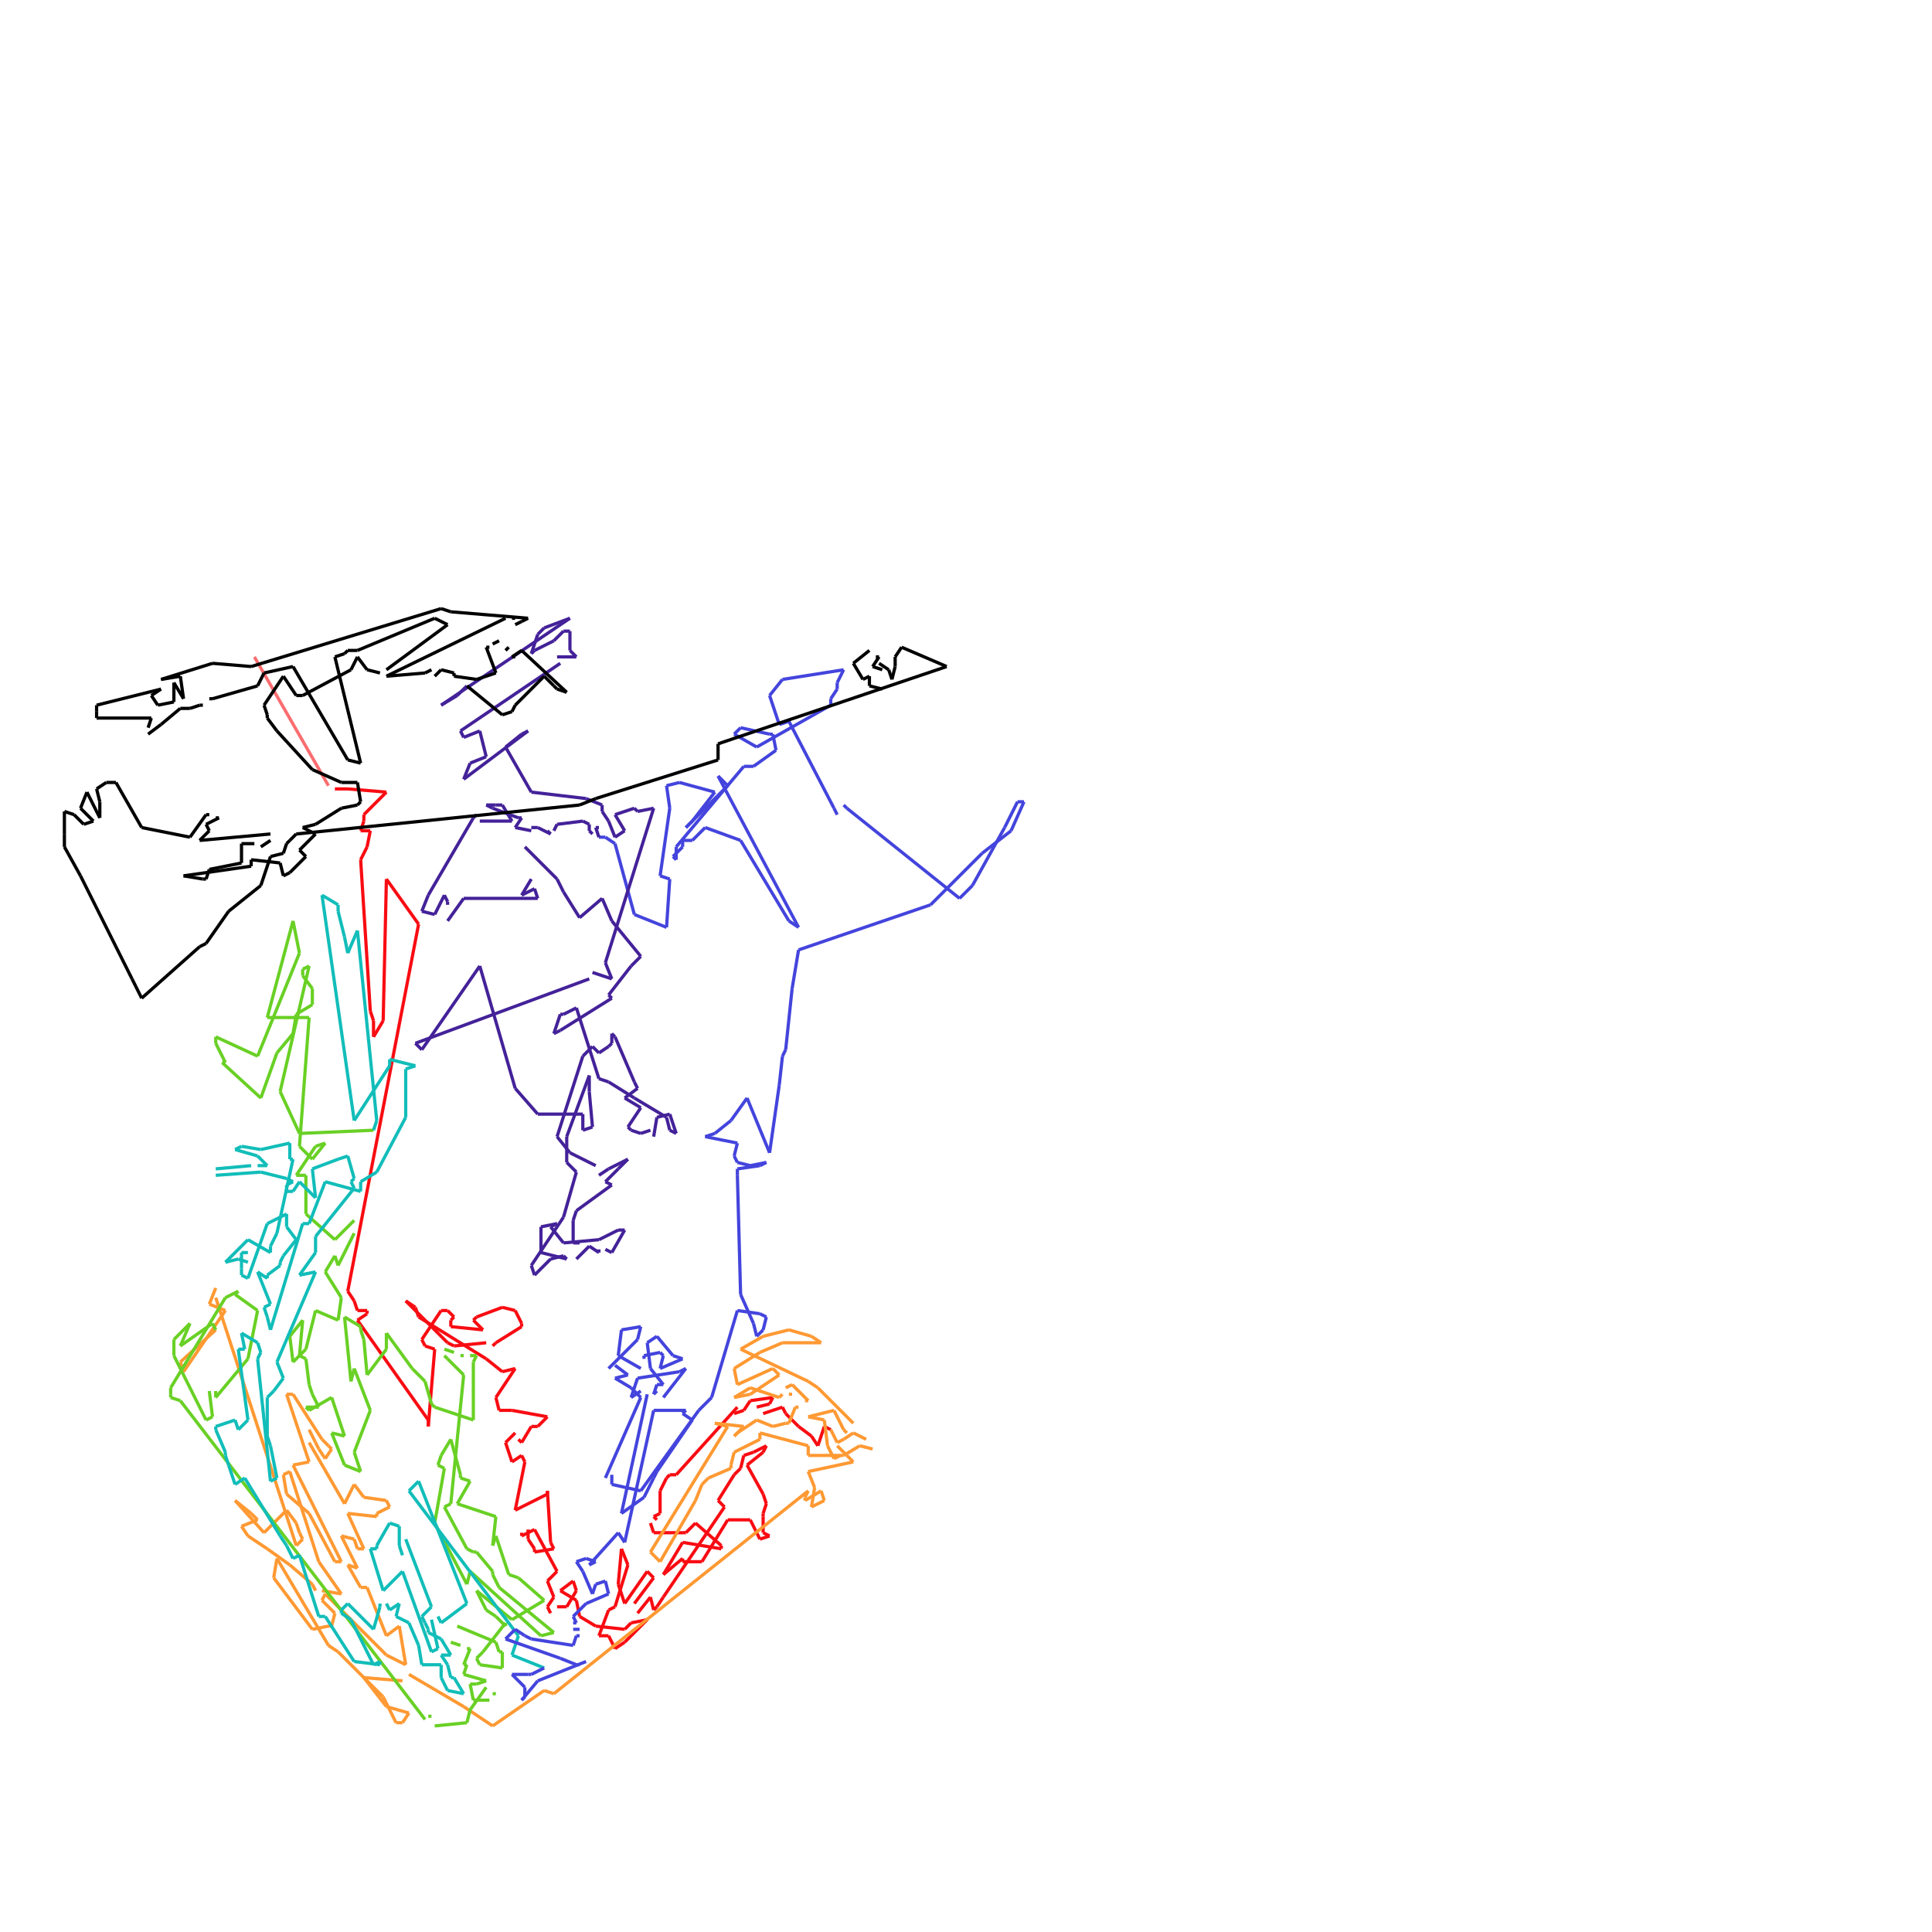 <svg xmlns="http://www.w3.org/2000/svg" width="600" height="600" version="1.1">
<line x1="79" y1="204" x2="102" y2="244" style="stroke:#f80c12;stroke-width:1" opacity="0.6"/>
<line x1="104" y1="245" x2="108" y2="245" style="stroke:#f80c12;stroke-width:1"/>
<line x1="108" y1="245" x2="120" y2="246" style="stroke:#f80c12;stroke-width:1"/>
<line x1="120" y1="246" x2="113" y2="253" style="stroke:#f80c12;stroke-width:1"/>
<line x1="113" y1="253" x2="113" y2="255" style="stroke:#f80c12;stroke-width:1"/>
<line x1="113" y1="255" x2="112" y2="258" style="stroke:#f80c12;stroke-width:1"/>
<line x1="112" y1="258" x2="115" y2="258" style="stroke:#f80c12;stroke-width:1"/>
<line x1="115" y1="258" x2="114" y2="263" style="stroke:#f80c12;stroke-width:1"/>
<line x1="114" y1="263" x2="112" y2="267" style="stroke:#f80c12;stroke-width:1"/>
<line x1="112" y1="267" x2="115" y2="314" style="stroke:#f80c12;stroke-width:1"/>
<line x1="115" y1="314" x2="116" y2="317" style="stroke:#f80c12;stroke-width:1"/>
<line x1="116" y1="317" x2="116" y2="322" style="stroke:#f80c12;stroke-width:1"/>
<line x1="116" y1="322" x2="119" y2="317" style="stroke:#f80c12;stroke-width:1"/>
<line x1="119" y1="317" x2="120" y2="273" style="stroke:#f80c12;stroke-width:1"/>
<line x1="120" y1="273" x2="130" y2="287" style="stroke:#f80c12;stroke-width:1"/>
<line x1="130" y1="287" x2="108" y2="401" style="stroke:#f80c12;stroke-width:1"/>
<line x1="108" y1="401" x2="110" y2="404" style="stroke:#f80c12;stroke-width:1"/>
<line x1="110" y1="404" x2="111" y2="407" style="stroke:#f80c12;stroke-width:1"/>
<line x1="111" y1="407" x2="114" y2="407" style="stroke:#f80c12;stroke-width:1"/>
<line x1="114" y1="407" x2="114" y2="408" style="stroke:#f80c12;stroke-width:1"/>
<line x1="114" y1="408" x2="111" y2="410" style="stroke:#f80c12;stroke-width:1"/>
<line x1="111" y1="410" x2="133" y2="441" style="stroke:#f80c12;stroke-width:1"/>
<line x1="133" y1="441" x2="133" y2="443" style="stroke:#f80c12;stroke-width:1"/>
<line x1="133" y1="443" x2="135" y2="419" style="stroke:#f80c12;stroke-width:1"/>
<line x1="135" y1="419" x2="132" y2="418" style="stroke:#f80c12;stroke-width:1"/>
<line x1="132" y1="418" x2="131" y2="416" style="stroke:#f80c12;stroke-width:1"/>
<line x1="131" y1="416" x2="137" y2="407" style="stroke:#f80c12;stroke-width:1"/>
<line x1="137" y1="407" x2="139" y2="407" style="stroke:#f80c12;stroke-width:1"/>
<line x1="139" y1="407" x2="141" y2="409" style="stroke:#f80c12;stroke-width:1"/>
<line x1="141" y1="409" x2="140" y2="410" style="stroke:#f80c12;stroke-width:1"/>
<line x1="140" y1="410" x2="140" y2="412" style="stroke:#f80c12;stroke-width:1"/>
<line x1="140" y1="412" x2="150" y2="413" style="stroke:#f80c12;stroke-width:1"/>
<line x1="150" y1="413" x2="147" y2="410" style="stroke:#f80c12;stroke-width:1"/>
<line x1="147" y1="410" x2="148" y2="409" style="stroke:#f80c12;stroke-width:1"/>
<line x1="148" y1="409" x2="156" y2="406" style="stroke:#f80c12;stroke-width:1"/>
<line x1="156" y1="406" x2="160" y2="407" style="stroke:#f80c12;stroke-width:1"/>
<line x1="160" y1="407" x2="162" y2="411" style="stroke:#f80c12;stroke-width:1"/>
<line x1="162" y1="411" x2="162" y2="412" style="stroke:#f80c12;stroke-width:1"/>
<line x1="162" y1="412" x2="154" y2="417" style="stroke:#f80c12;stroke-width:1"/>
<line x1="154" y1="417" x2="153" y2="418" style="stroke:#f80c12;stroke-width:1"/>
<line x1="151" y1="417" x2="141" y2="418" style="stroke:#f80c12;stroke-width:1"/>
<line x1="141" y1="418" x2="139" y2="417" style="stroke:#f80c12;stroke-width:1"/>
<line x1="139" y1="417" x2="132" y2="410" style="stroke:#f80c12;stroke-width:1"/>
<line x1="132" y1="410" x2="126" y2="404" style="stroke:#f80c12;stroke-width:1"/>
<line x1="126" y1="404" x2="129" y2="406" style="stroke:#f80c12;stroke-width:1"/>
<line x1="129" y1="406" x2="130" y2="409" style="stroke:#f80c12;stroke-width:1"/>
<line x1="130" y1="409" x2="151" y2="422" style="stroke:#f80c12;stroke-width:1"/>
<line x1="151" y1="422" x2="156" y2="426" style="stroke:#f80c12;stroke-width:1"/>
<line x1="156" y1="426" x2="160" y2="425" style="stroke:#f80c12;stroke-width:1"/>
<line x1="160" y1="425" x2="154" y2="434" style="stroke:#f80c12;stroke-width:1"/>
<line x1="154" y1="434" x2="155" y2="438" style="stroke:#f80c12;stroke-width:1"/>
<line x1="155" y1="438" x2="159" y2="438" style="stroke:#f80c12;stroke-width:1"/>
<line x1="159" y1="438" x2="170" y2="440" style="stroke:#f80c12;stroke-width:1"/>
<line x1="170" y1="440" x2="167" y2="443" style="stroke:#f80c12;stroke-width:1"/>
<line x1="167" y1="443" x2="165" y2="443" style="stroke:#f80c12;stroke-width:1"/>
<line x1="165" y1="443" x2="162" y2="448" style="stroke:#f80c12;stroke-width:1"/>
<line x1="162" y1="448" x2="161" y2="447" style="stroke:#f80c12;stroke-width:1"/>
<line x1="160" y1="445" x2="157" y2="448" style="stroke:#f80c12;stroke-width:1"/>
<line x1="157" y1="448" x2="159" y2="454" style="stroke:#f80c12;stroke-width:1"/>
<line x1="159" y1="454" x2="162" y2="452" style="stroke:#f80c12;stroke-width:1"/>
<line x1="162" y1="452" x2="163" y2="454" style="stroke:#f80c12;stroke-width:1"/>
<line x1="163" y1="454" x2="160" y2="469" style="stroke:#f80c12;stroke-width:1"/>
<line x1="160" y1="469" x2="170" y2="464" style="stroke:#f80c12;stroke-width:1"/>
<line x1="170" y1="464" x2="170" y2="463" style="stroke:#f80c12;stroke-width:1"/>
<line x1="170" y1="463" x2="171" y2="479" style="stroke:#f80c12;stroke-width:1"/>
<line x1="171" y1="479" x2="172" y2="481" style="stroke:#f80c12;stroke-width:1"/>
<line x1="172" y1="481" x2="166" y2="482" style="stroke:#f80c12;stroke-width:1"/>
<line x1="166" y1="482" x2="166" y2="481" style="stroke:#f80c12;stroke-width:1"/>
<line x1="166" y1="481" x2="164" y2="478" style="stroke:#f80c12;stroke-width:1"/>
<line x1="164" y1="478" x2="164" y2="475" style="stroke:#f80c12;stroke-width:1"/>
<line x1="162" y1="476" x2="162" y2="477" style="stroke:#f80c12;stroke-width:1"/>
<line x1="162" y1="477" x2="166" y2="475" style="stroke:#f80c12;stroke-width:1"/>
<line x1="166" y1="475" x2="173" y2="488" style="stroke:#f80c12;stroke-width:1"/>
<line x1="173" y1="488" x2="170" y2="491" style="stroke:#f80c12;stroke-width:1"/>
<line x1="170" y1="491" x2="172" y2="496" style="stroke:#f80c12;stroke-width:1"/>
<line x1="172" y1="496" x2="170" y2="499" style="stroke:#f80c12;stroke-width:1"/>
<line x1="170" y1="499" x2="171" y2="501" style="stroke:#f80c12;stroke-width:1"/>
<line x1="173" y1="499" x2="176" y2="499" style="stroke:#f80c12;stroke-width:1"/>
<line x1="176" y1="499" x2="179" y2="494" style="stroke:#f80c12;stroke-width:1"/>
<line x1="179" y1="494" x2="178" y2="491" style="stroke:#f80c12;stroke-width:1"/>
<line x1="178" y1="491" x2="174" y2="494" style="stroke:#f80c12;stroke-width:1"/>
<line x1="174" y1="494" x2="179" y2="497" style="stroke:#f80c12;stroke-width:1"/>
<line x1="179" y1="497" x2="180" y2="502" style="stroke:#f80c12;stroke-width:1"/>
<line x1="180" y1="502" x2="185" y2="505" style="stroke:#f80c12;stroke-width:1"/>
<line x1="185" y1="505" x2="194" y2="506" style="stroke:#f80c12;stroke-width:1"/>
<line x1="194" y1="506" x2="196" y2="504" style="stroke:#f80c12;stroke-width:1"/>
<line x1="196" y1="504" x2="201" y2="503" style="stroke:#f80c12;stroke-width:1"/>
<line x1="201" y1="503" x2="194" y2="510" style="stroke:#f80c12;stroke-width:1"/>
<line x1="194" y1="510" x2="191" y2="512" style="stroke:#f80c12;stroke-width:1"/>
<line x1="191" y1="512" x2="189" y2="508" style="stroke:#f80c12;stroke-width:1"/>
<line x1="189" y1="508" x2="186" y2="508" style="stroke:#f80c12;stroke-width:1"/>
<line x1="186" y1="508" x2="189" y2="500" style="stroke:#f80c12;stroke-width:1"/>
<line x1="189" y1="500" x2="191" y2="499" style="stroke:#f80c12;stroke-width:1"/>
<line x1="191" y1="499" x2="195" y2="486" style="stroke:#f80c12;stroke-width:1"/>
<line x1="195" y1="486" x2="193" y2="481" style="stroke:#f80c12;stroke-width:1"/>
<line x1="193" y1="481" x2="192" y2="492" style="stroke:#f80c12;stroke-width:1"/>
<line x1="192" y1="492" x2="194" y2="498" style="stroke:#f80c12;stroke-width:1"/>
<line x1="194" y1="498" x2="201" y2="488" style="stroke:#f80c12;stroke-width:1"/>
<line x1="201" y1="488" x2="203" y2="490" style="stroke:#f80c12;stroke-width:1"/>
<line x1="203" y1="490" x2="197" y2="498" style="stroke:#f80c12;stroke-width:1"/>
<line x1="198" y1="501" x2="202" y2="496" style="stroke:#f80c12;stroke-width:1"/>
<line x1="202" y1="496" x2="203" y2="500" style="stroke:#f80c12;stroke-width:1"/>
<line x1="203" y1="500" x2="204" y2="499" style="stroke:#f80c12;stroke-width:1"/>
<line x1="204" y1="499" x2="206" y2="496" style="stroke:#f80c12;stroke-width:1"/>
<line x1="206" y1="496" x2="225" y2="468" style="stroke:#f80c12;stroke-width:1"/>
<line x1="225" y1="468" x2="223" y2="466" style="stroke:#f80c12;stroke-width:1"/>
<line x1="223" y1="466" x2="228" y2="458" style="stroke:#f80c12;stroke-width:1"/>
<line x1="228" y1="458" x2="230" y2="456" style="stroke:#f80c12;stroke-width:1"/>
<line x1="230" y1="456" x2="231" y2="452" style="stroke:#f80c12;stroke-width:1"/>
<line x1="231" y1="452" x2="234" y2="451" style="stroke:#f80c12;stroke-width:1"/>
<line x1="234" y1="451" x2="238" y2="449" style="stroke:#f80c12;stroke-width:1"/>
<line x1="238" y1="449" x2="237" y2="451" style="stroke:#f80c12;stroke-width:1"/>
<line x1="237" y1="451" x2="232" y2="455" style="stroke:#f80c12;stroke-width:1"/>
<line x1="232" y1="455" x2="237" y2="464" style="stroke:#f80c12;stroke-width:1"/>
<line x1="237" y1="464" x2="238" y2="467" style="stroke:#f80c12;stroke-width:1"/>
<line x1="238" y1="467" x2="237" y2="470" style="stroke:#f80c12;stroke-width:1"/>
<line x1="237" y1="470" x2="237" y2="471" style="stroke:#f80c12;stroke-width:1"/>
<line x1="237" y1="471" x2="237" y2="476" style="stroke:#f80c12;stroke-width:1"/>
<line x1="237" y1="476" x2="239" y2="477" style="stroke:#f80c12;stroke-width:1"/>
<line x1="239" y1="477" x2="236" y2="478" style="stroke:#f80c12;stroke-width:1"/>
<line x1="236" y1="478" x2="233" y2="472" style="stroke:#f80c12;stroke-width:1"/>
<line x1="233" y1="472" x2="226" y2="472" style="stroke:#f80c12;stroke-width:1"/>
<line x1="226" y1="472" x2="218" y2="485" style="stroke:#f80c12;stroke-width:1"/>
<line x1="218" y1="485" x2="212" y2="485" style="stroke:#f80c12;stroke-width:1"/>
<line x1="212" y1="485" x2="212" y2="484" style="stroke:#f80c12;stroke-width:1"/>
<line x1="212" y1="484" x2="206" y2="489" style="stroke:#f80c12;stroke-width:1"/>
<line x1="206" y1="489" x2="212" y2="479" style="stroke:#f80c12;stroke-width:1"/>
<line x1="212" y1="479" x2="224" y2="481" style="stroke:#f80c12;stroke-width:1"/>
<line x1="224" y1="481" x2="224" y2="480" style="stroke:#f80c12;stroke-width:1"/>
<line x1="224" y1="480" x2="216" y2="473" style="stroke:#f80c12;stroke-width:1"/>
<line x1="216" y1="473" x2="213" y2="476" style="stroke:#f80c12;stroke-width:1"/>
<line x1="213" y1="476" x2="203" y2="476" style="stroke:#f80c12;stroke-width:1"/>
<line x1="203" y1="476" x2="202" y2="473" style="stroke:#f80c12;stroke-width:1"/>
<line x1="204" y1="472" x2="203" y2="471" style="stroke:#f80c12;stroke-width:1"/>
<line x1="203" y1="471" x2="205" y2="470" style="stroke:#f80c12;stroke-width:1"/>
<line x1="205" y1="470" x2="205" y2="463" style="stroke:#f80c12;stroke-width:1"/>
<line x1="205" y1="463" x2="207" y2="459" style="stroke:#f80c12;stroke-width:1"/>
<line x1="207" y1="459" x2="208" y2="458" style="stroke:#f80c12;stroke-width:1"/>
<line x1="208" y1="458" x2="210" y2="458" style="stroke:#f80c12;stroke-width:1"/>
<line x1="210" y1="458" x2="229" y2="437" style="stroke:#f80c12;stroke-width:1"/>
<line x1="228" y1="439" x2="231" y2="438" style="stroke:#f80c12;stroke-width:1"/>
<line x1="231" y1="438" x2="233" y2="435" style="stroke:#f80c12;stroke-width:1"/>
<line x1="233" y1="435" x2="240" y2="434" style="stroke:#f80c12;stroke-width:1"/>
<line x1="240" y1="434" x2="239" y2="436" style="stroke:#f80c12;stroke-width:1"/>
<line x1="239" y1="436" x2="235" y2="437" style="stroke:#f80c12;stroke-width:1"/>
<line x1="237" y1="439" x2="243" y2="437" style="stroke:#f80c12;stroke-width:1"/>
<line x1="243" y1="437" x2="244" y2="439" style="stroke:#f80c12;stroke-width:1"/>
<line x1="244" y1="439" x2="248" y2="443" style="stroke:#f80c12;stroke-width:1"/>
<line x1="248" y1="443" x2="252" y2="446" style="stroke:#f80c12;stroke-width:1"/>
<line x1="252" y1="446" x2="254" y2="449" style="stroke:#f80c12;stroke-width:1"/>
<line x1="254" y1="449" x2="256" y2="443" style="stroke:#f80c12;stroke-width:1"/>
<line x1="256" y1="443" x2="258" y2="444" style="stroke:#f80c12;stroke-width:1"/>
<line x1="258" y1="444" x2="260" y2="448" style="stroke:#ff9933;stroke-width:1"/>
<line x1="260" y1="448" x2="262" y2="447" style="stroke:#ff9933;stroke-width:1"/>
<line x1="262" y1="447" x2="265" y2="445" style="stroke:#ff9933;stroke-width:1"/>
<line x1="265" y1="445" x2="269" y2="447" style="stroke:#ff9933;stroke-width:1"/>
<line x1="271" y1="450" x2="267" y2="449" style="stroke:#ff9933;stroke-width:1"/>
<line x1="267" y1="449" x2="262" y2="452" style="stroke:#ff9933;stroke-width:1"/>
<line x1="262" y1="452" x2="251" y2="452" style="stroke:#ff9933;stroke-width:1"/>
<line x1="251" y1="452" x2="251" y2="449" style="stroke:#ff9933;stroke-width:1"/>
<line x1="251" y1="449" x2="236" y2="445" style="stroke:#ff9933;stroke-width:1"/>
<line x1="236" y1="445" x2="236" y2="447" style="stroke:#ff9933;stroke-width:1"/>
<line x1="236" y1="447" x2="228" y2="451" style="stroke:#ff9933;stroke-width:1"/>
<line x1="228" y1="451" x2="227" y2="455" style="stroke:#ff9933;stroke-width:1"/>
<line x1="227" y1="455" x2="227" y2="456" style="stroke:#ff9933;stroke-width:1"/>
<line x1="227" y1="456" x2="220" y2="459" style="stroke:#ff9933;stroke-width:1"/>
<line x1="220" y1="459" x2="218" y2="461" style="stroke:#ff9933;stroke-width:1"/>
<line x1="218" y1="461" x2="216" y2="466" style="stroke:#ff9933;stroke-width:1"/>
<line x1="216" y1="466" x2="205" y2="485" style="stroke:#ff9933;stroke-width:1"/>
<line x1="205" y1="485" x2="202" y2="482" style="stroke:#ff9933;stroke-width:1"/>
<line x1="202" y1="482" x2="226" y2="443" style="stroke:#ff9933;stroke-width:1"/>
<line x1="226" y1="443" x2="222" y2="442" style="stroke:#ff9933;stroke-width:1"/>
<line x1="222" y1="442" x2="231" y2="443" style="stroke:#ff9933;stroke-width:1"/>
<line x1="231" y1="443" x2="228" y2="446" style="stroke:#ff9933;stroke-width:1"/>
<line x1="228" y1="446" x2="229" y2="445" style="stroke:#ff9933;stroke-width:1"/>
<line x1="229" y1="445" x2="235" y2="441" style="stroke:#ff9933;stroke-width:1"/>
<line x1="235" y1="441" x2="240" y2="443" style="stroke:#ff9933;stroke-width:1"/>
<line x1="240" y1="443" x2="244" y2="442" style="stroke:#ff9933;stroke-width:1"/>
<line x1="244" y1="442" x2="245" y2="442" style="stroke:#ff9933;stroke-width:1"/>
<line x1="245" y1="442" x2="247" y2="437" style="stroke:#ff9933;stroke-width:1"/>
<line x1="247" y1="437" x2="248" y2="437" style="stroke:#ff9933;stroke-width:1"/>
<line x1="250" y1="435" x2="251" y2="435" style="stroke:#ff9933;stroke-width:1"/>
<line x1="251" y1="435" x2="246" y2="430" style="stroke:#ff9933;stroke-width:1"/>
<line x1="246" y1="430" x2="244" y2="431" style="stroke:#ff9933;stroke-width:1"/>
<line x1="246" y1="433" x2="245" y2="433" style="stroke:#ff9933;stroke-width:1"/>
<line x1="243" y1="433" x2="242" y2="434" style="stroke:#ff9933;stroke-width:1"/>
<line x1="242" y1="434" x2="233" y2="431" style="stroke:#ff9933;stroke-width:1"/>
<line x1="233" y1="431" x2="228" y2="434" style="stroke:#ff9933;stroke-width:1"/>
<line x1="228" y1="434" x2="233" y2="433" style="stroke:#ff9933;stroke-width:1"/>
<line x1="233" y1="433" x2="242" y2="427" style="stroke:#ff9933;stroke-width:1"/>
<line x1="242" y1="427" x2="240" y2="425" style="stroke:#ff9933;stroke-width:1"/>
<line x1="240" y1="425" x2="229" y2="430" style="stroke:#ff9933;stroke-width:1"/>
<line x1="229" y1="430" x2="228" y2="425" style="stroke:#ff9933;stroke-width:1"/>
<line x1="228" y1="425" x2="236" y2="420" style="stroke:#ff9933;stroke-width:1"/>
<line x1="236" y1="420" x2="243" y2="417" style="stroke:#ff9933;stroke-width:1"/>
<line x1="243" y1="417" x2="246" y2="417" style="stroke:#ff9933;stroke-width:1"/>
<line x1="246" y1="417" x2="255" y2="417" style="stroke:#ff9933;stroke-width:1"/>
<line x1="255" y1="417" x2="252" y2="415" style="stroke:#ff9933;stroke-width:1"/>
<line x1="252" y1="415" x2="245" y2="413" style="stroke:#ff9933;stroke-width:1"/>
<line x1="245" y1="413" x2="237" y2="415" style="stroke:#ff9933;stroke-width:1"/>
<line x1="237" y1="415" x2="230" y2="419" style="stroke:#ff9933;stroke-width:1"/>
<line x1="230" y1="419" x2="251" y2="429" style="stroke:#ff9933;stroke-width:1"/>
<line x1="251" y1="429" x2="254" y2="431" style="stroke:#ff9933;stroke-width:1"/>
<line x1="254" y1="431" x2="265" y2="442" style="stroke:#ff9933;stroke-width:1"/>
<line x1="263" y1="445" x2="262" y2="444" style="stroke:#ff9933;stroke-width:1"/>
<line x1="262" y1="444" x2="259" y2="438" style="stroke:#ff9933;stroke-width:1"/>
<line x1="259" y1="438" x2="251" y2="440" style="stroke:#ff9933;stroke-width:1"/>
<line x1="251" y1="440" x2="256" y2="441" style="stroke:#ff9933;stroke-width:1"/>
<line x1="256" y1="441" x2="257" y2="449" style="stroke:#ff9933;stroke-width:1"/>
<line x1="257" y1="449" x2="259" y2="453" style="stroke:#ff9933;stroke-width:1"/>
<line x1="259" y1="453" x2="261" y2="452" style="stroke:#ff9933;stroke-width:1"/>
<line x1="260" y1="449" x2="263" y2="452" style="stroke:#ff9933;stroke-width:1"/>
<line x1="263" y1="452" x2="265" y2="454" style="stroke:#ff9933;stroke-width:1"/>
<line x1="265" y1="454" x2="251" y2="457" style="stroke:#ff9933;stroke-width:1"/>
<line x1="251" y1="457" x2="253" y2="462" style="stroke:#ff9933;stroke-width:1"/>
<line x1="253" y1="462" x2="252" y2="468" style="stroke:#ff9933;stroke-width:1"/>
<line x1="252" y1="468" x2="256" y2="466" style="stroke:#ff9933;stroke-width:1"/>
<line x1="256" y1="466" x2="255" y2="463" style="stroke:#ff9933;stroke-width:1"/>
<line x1="255" y1="463" x2="250" y2="466" style="stroke:#ff9933;stroke-width:1"/>
<line x1="250" y1="466" x2="250" y2="465" style="stroke:#ff9933;stroke-width:1"/>
<line x1="250" y1="465" x2="251" y2="463" style="stroke:#ff9933;stroke-width:1"/>
<line x1="251" y1="463" x2="172" y2="526" style="stroke:#ff9933;stroke-width:1"/>
<line x1="172" y1="526" x2="169" y2="525" style="stroke:#ff9933;stroke-width:1"/>
<line x1="169" y1="525" x2="153" y2="536" style="stroke:#ff9933;stroke-width:1"/>
<line x1="153" y1="536" x2="144" y2="530" style="stroke:#ff9933;stroke-width:1"/>
<line x1="144" y1="530" x2="127" y2="520" style="stroke:#ff9933;stroke-width:1"/>
<line x1="125" y1="522" x2="113" y2="521" style="stroke:#ff9933;stroke-width:1"/>
<line x1="113" y1="521" x2="120" y2="530" style="stroke:#ff9933;stroke-width:1"/>
<line x1="120" y1="530" x2="127" y2="532" style="stroke:#ff9933;stroke-width:1"/>
<line x1="127" y1="532" x2="125" y2="535" style="stroke:#ff9933;stroke-width:1"/>
<line x1="125" y1="535" x2="123" y2="535" style="stroke:#ff9933;stroke-width:1"/>
<line x1="123" y1="535" x2="119" y2="527" style="stroke:#ff9933;stroke-width:1"/>
<line x1="119" y1="527" x2="105" y2="513" style="stroke:#ff9933;stroke-width:1"/>
<line x1="105" y1="513" x2="102" y2="511" style="stroke:#ff9933;stroke-width:1"/>
<line x1="102" y1="511" x2="86" y2="484" style="stroke:#ff9933;stroke-width:1"/>
<line x1="86" y1="484" x2="85" y2="490" style="stroke:#ff9933;stroke-width:1"/>
<line x1="85" y1="490" x2="97" y2="506" style="stroke:#ff9933;stroke-width:1"/>
<line x1="97" y1="506" x2="102" y2="505" style="stroke:#ff9933;stroke-width:1"/>
<line x1="102" y1="505" x2="103" y2="505" style="stroke:#ff9933;stroke-width:1"/>
<line x1="103" y1="505" x2="104" y2="501" style="stroke:#ff9933;stroke-width:1"/>
<line x1="104" y1="501" x2="100" y2="497" style="stroke:#ff9933;stroke-width:1"/>
<line x1="100" y1="497" x2="101" y2="495" style="stroke:#ff9933;stroke-width:1"/>
<line x1="101" y1="495" x2="120" y2="514" style="stroke:#ff9933;stroke-width:1"/>
<line x1="120" y1="514" x2="126" y2="517" style="stroke:#ff9933;stroke-width:1"/>
<line x1="126" y1="517" x2="124" y2="505" style="stroke:#ff9933;stroke-width:1"/>
<line x1="124" y1="505" x2="120" y2="508" style="stroke:#ff9933;stroke-width:1"/>
<line x1="120" y1="508" x2="114" y2="493" style="stroke:#ff9933;stroke-width:1"/>
<line x1="114" y1="493" x2="112" y2="493" style="stroke:#ff9933;stroke-width:1"/>
<line x1="112" y1="493" x2="108" y2="486" style="stroke:#ff9933;stroke-width:1"/>
<line x1="108" y1="486" x2="111" y2="487" style="stroke:#ff9933;stroke-width:1"/>
<line x1="111" y1="487" x2="106" y2="477" style="stroke:#ff9933;stroke-width:1"/>
<line x1="106" y1="477" x2="110" y2="478" style="stroke:#ff9933;stroke-width:1"/>
<line x1="110" y1="478" x2="111" y2="481" style="stroke:#ff9933;stroke-width:1"/>
<line x1="111" y1="481" x2="113" y2="481" style="stroke:#ff9933;stroke-width:1"/>
<line x1="113" y1="481" x2="108" y2="470" style="stroke:#ff9933;stroke-width:1"/>
<line x1="108" y1="470" x2="117" y2="471" style="stroke:#ff9933;stroke-width:1"/>
<line x1="117" y1="471" x2="117" y2="470" style="stroke:#ff9933;stroke-width:1"/>
<line x1="117" y1="470" x2="121" y2="468" style="stroke:#ff9933;stroke-width:1"/>
<line x1="121" y1="468" x2="120" y2="466" style="stroke:#ff9933;stroke-width:1"/>
<line x1="120" y1="466" x2="113" y2="465" style="stroke:#ff9933;stroke-width:1"/>
<line x1="113" y1="465" x2="110" y2="461" style="stroke:#ff9933;stroke-width:1"/>
<line x1="110" y1="461" x2="107" y2="467" style="stroke:#ff9933;stroke-width:1"/>
<line x1="107" y1="467" x2="96" y2="448" style="stroke:#ff9933;stroke-width:1"/>
<line x1="96" y1="444" x2="98" y2="448" style="stroke:#ff9933;stroke-width:1"/>
<line x1="98" y1="448" x2="99" y2="450" style="stroke:#ff9933;stroke-width:1"/>
<line x1="99" y1="450" x2="101" y2="453" style="stroke:#ff9933;stroke-width:1"/>
<line x1="101" y1="453" x2="103" y2="450" style="stroke:#ff9933;stroke-width:1"/>
<line x1="103" y1="450" x2="102" y2="449" style="stroke:#ff9933;stroke-width:1"/>
<line x1="102" y1="449" x2="100" y2="447" style="stroke:#ff9933;stroke-width:1"/>
<line x1="100" y1="447" x2="91" y2="433" style="stroke:#ff9933;stroke-width:1"/>
<line x1="91" y1="433" x2="89" y2="433" style="stroke:#ff9933;stroke-width:1"/>
<line x1="89" y1="433" x2="96" y2="454" style="stroke:#ff9933;stroke-width:1"/>
<line x1="96" y1="454" x2="91" y2="455" style="stroke:#ff9933;stroke-width:1"/>
<line x1="91" y1="455" x2="106" y2="485" style="stroke:#ff9933;stroke-width:1"/>
<line x1="106" y1="485" x2="104" y2="485" style="stroke:#ff9933;stroke-width:1"/>
<line x1="104" y1="485" x2="96" y2="470" style="stroke:#ff9933;stroke-width:1"/>
<line x1="96" y1="470" x2="89" y2="464" style="stroke:#ff9933;stroke-width:1"/>
<line x1="89" y1="464" x2="88" y2="458" style="stroke:#ff9933;stroke-width:1"/>
<line x1="88" y1="458" x2="90" y2="457" style="stroke:#ff9933;stroke-width:1"/>
<line x1="90" y1="457" x2="99" y2="485" style="stroke:#ff9933;stroke-width:1"/>
<line x1="99" y1="485" x2="106" y2="495" style="stroke:#ff9933;stroke-width:1"/>
<line x1="106" y1="495" x2="100" y2="494" style="stroke:#ff9933;stroke-width:1"/>
<line x1="98" y1="494" x2="97" y2="492" style="stroke:#ff9933;stroke-width:1"/>
<line x1="97" y1="492" x2="90" y2="486" style="stroke:#ff9933;stroke-width:1"/>
<line x1="90" y1="486" x2="83" y2="481" style="stroke:#ff9933;stroke-width:1"/>
<line x1="83" y1="481" x2="77" y2="477" style="stroke:#ff9933;stroke-width:1"/>
<line x1="77" y1="477" x2="75" y2="474" style="stroke:#ff9933;stroke-width:1"/>
<line x1="75" y1="474" x2="80" y2="472" style="stroke:#ff9933;stroke-width:1"/>
<line x1="80" y1="472" x2="78" y2="470" style="stroke:#ff9933;stroke-width:1"/>
<line x1="78" y1="470" x2="73" y2="466" style="stroke:#ff9933;stroke-width:1"/>
<line x1="73" y1="466" x2="82" y2="476" style="stroke:#ff9933;stroke-width:1"/>
<line x1="82" y1="476" x2="89" y2="469" style="stroke:#ff9933;stroke-width:1"/>
<line x1="89" y1="469" x2="92" y2="473" style="stroke:#ff9933;stroke-width:1"/>
<line x1="92" y1="473" x2="93" y2="476" style="stroke:#ff9933;stroke-width:1"/>
<line x1="93" y1="476" x2="94" y2="478" style="stroke:#ff9933;stroke-width:1"/>
<line x1="94" y1="478" x2="92" y2="480" style="stroke:#ff9933;stroke-width:1"/>
<line x1="92" y1="480" x2="67" y2="403" style="stroke:#ff9933;stroke-width:1"/>
<line x1="67" y1="400" x2="65" y2="405" style="stroke:#ff9933;stroke-width:1"/>
<line x1="65" y1="405" x2="70" y2="407" style="stroke:#ff9933;stroke-width:1"/>
<line x1="70" y1="407" x2="57" y2="426" style="stroke:#ff9933;stroke-width:1"/>
<line x1="57" y1="426" x2="56" y2="423" style="stroke:#ff9933;stroke-width:1"/>
<line x1="56" y1="423" x2="67" y2="413" style="stroke:#ff9933;stroke-width:1"/>
<line x1="67" y1="413" x2="66" y2="411" style="stroke:#69d025;stroke-width:1"/>
<line x1="66" y1="411" x2="56" y2="418" style="stroke:#69d025;stroke-width:1"/>
<line x1="56" y1="418" x2="59" y2="411" style="stroke:#69d025;stroke-width:1"/>
<line x1="59" y1="411" x2="54" y2="416" style="stroke:#69d025;stroke-width:1"/>
<line x1="54" y1="416" x2="54" y2="421" style="stroke:#69d025;stroke-width:1"/>
<line x1="54" y1="421" x2="64" y2="441" style="stroke:#69d025;stroke-width:1"/>
<line x1="64" y1="441" x2="66" y2="440" style="stroke:#69d025;stroke-width:1"/>
<line x1="66" y1="440" x2="65" y2="432" style="stroke:#69d025;stroke-width:1"/>
<line x1="67" y1="432" x2="67" y2="434" style="stroke:#69d025;stroke-width:1"/>
<line x1="67" y1="434" x2="77" y2="422" style="stroke:#69d025;stroke-width:1"/>
<line x1="77" y1="422" x2="80" y2="407" style="stroke:#69d025;stroke-width:1"/>
<line x1="80" y1="407" x2="73" y2="402" style="stroke:#69d025;stroke-width:1"/>
<line x1="73" y1="402" x2="74" y2="401" style="stroke:#69d025;stroke-width:1"/>
<line x1="74" y1="401" x2="70" y2="403" style="stroke:#69d025;stroke-width:1"/>
<line x1="70" y1="403" x2="53" y2="431" style="stroke:#69d025;stroke-width:1"/>
<line x1="53" y1="431" x2="53" y2="433" style="stroke:#69d025;stroke-width:1"/>
<line x1="53" y1="433" x2="53" y2="434" style="stroke:#69d025;stroke-width:1"/>
<line x1="53" y1="434" x2="56" y2="435" style="stroke:#69d025;stroke-width:1"/>
<line x1="56" y1="435" x2="132" y2="534" style="stroke:#69d025;stroke-width:1"/>
<line x1="134" y1="533" x2="133" y2="533" style="stroke:#69d025;stroke-width:1"/>
<line x1="135" y1="536" x2="145" y2="535" style="stroke:#69d025;stroke-width:1"/>
<line x1="145" y1="535" x2="146" y2="531" style="stroke:#69d025;stroke-width:1"/>
<line x1="146" y1="531" x2="151" y2="524" style="stroke:#69d025;stroke-width:1"/>
<line x1="153" y1="526" x2="154" y2="526" style="stroke:#69d025;stroke-width:1"/>
<line x1="152" y1="528" x2="147" y2="528" style="stroke:#69d025;stroke-width:1"/>
<line x1="147" y1="528" x2="146" y2="523" style="stroke:#69d025;stroke-width:1"/>
<line x1="146" y1="523" x2="148" y2="523" style="stroke:#69d025;stroke-width:1"/>
<line x1="148" y1="523" x2="151" y2="522" style="stroke:#69d025;stroke-width:1"/>
<line x1="151" y1="522" x2="144" y2="520" style="stroke:#69d025;stroke-width:1"/>
<line x1="144" y1="520" x2="145" y2="517" style="stroke:#69d025;stroke-width:1"/>
<line x1="145" y1="517" x2="144" y2="517" style="stroke:#69d025;stroke-width:1"/>
<line x1="144" y1="517" x2="146" y2="512" style="stroke:#69d025;stroke-width:1"/>
<line x1="146" y1="512" x2="145" y2="512" style="stroke:#69d025;stroke-width:1"/>
<line x1="143" y1="511" x2="140" y2="510" style="stroke:#69d025;stroke-width:1"/>
<line x1="142" y1="505" x2="154" y2="510" style="stroke:#69d025;stroke-width:1"/>
<line x1="154" y1="510" x2="155" y2="513" style="stroke:#69d025;stroke-width:1"/>
<line x1="155" y1="513" x2="156" y2="513" style="stroke:#69d025;stroke-width:1"/>
<line x1="156" y1="513" x2="156" y2="518" style="stroke:#69d025;stroke-width:1"/>
<line x1="156" y1="518" x2="149" y2="517" style="stroke:#69d025;stroke-width:1"/>
<line x1="149" y1="517" x2="148" y2="515" style="stroke:#69d025;stroke-width:1"/>
<line x1="148" y1="515" x2="150" y2="513" style="stroke:#69d025;stroke-width:1"/>
<line x1="150" y1="513" x2="157" y2="504" style="stroke:#69d025;stroke-width:1"/>
<line x1="157" y1="504" x2="157" y2="505" style="stroke:#69d025;stroke-width:1"/>
<line x1="157" y1="505" x2="154" y2="502" style="stroke:#69d025;stroke-width:1"/>
<line x1="154" y1="502" x2="151" y2="500" style="stroke:#69d025;stroke-width:1"/>
<line x1="151" y1="500" x2="148" y2="494" style="stroke:#69d025;stroke-width:1"/>
<line x1="148" y1="494" x2="159" y2="503" style="stroke:#69d025;stroke-width:1"/>
<line x1="159" y1="503" x2="169" y2="497" style="stroke:#69d025;stroke-width:1"/>
<line x1="169" y1="497" x2="161" y2="490" style="stroke:#69d025;stroke-width:1"/>
<line x1="161" y1="490" x2="158" y2="489" style="stroke:#69d025;stroke-width:1"/>
<line x1="158" y1="489" x2="154" y2="477" style="stroke:#69d025;stroke-width:1"/>
<line x1="154" y1="477" x2="153" y2="480" style="stroke:#69d025;stroke-width:1"/>
<line x1="153" y1="480" x2="154" y2="471" style="stroke:#69d025;stroke-width:1"/>
<line x1="154" y1="471" x2="142" y2="467" style="stroke:#69d025;stroke-width:1"/>
<line x1="142" y1="467" x2="146" y2="460" style="stroke:#69d025;stroke-width:1"/>
<line x1="146" y1="460" x2="143" y2="459" style="stroke:#69d025;stroke-width:1"/>
<line x1="143" y1="459" x2="143" y2="458" style="stroke:#69d025;stroke-width:1"/>
<line x1="143" y1="458" x2="140" y2="447" style="stroke:#69d025;stroke-width:1"/>
<line x1="140" y1="447" x2="137" y2="452" style="stroke:#69d025;stroke-width:1"/>
<line x1="137" y1="452" x2="136" y2="455" style="stroke:#69d025;stroke-width:1"/>
<line x1="136" y1="455" x2="138" y2="456" style="stroke:#69d025;stroke-width:1"/>
<line x1="138" y1="456" x2="135" y2="473" style="stroke:#69d025;stroke-width:1"/>
<line x1="135" y1="473" x2="145" y2="492" style="stroke:#69d025;stroke-width:1"/>
<line x1="145" y1="492" x2="146" y2="488" style="stroke:#69d025;stroke-width:1"/>
<line x1="146" y1="488" x2="168" y2="508" style="stroke:#69d025;stroke-width:1"/>
<line x1="168" y1="508" x2="172" y2="507" style="stroke:#69d025;stroke-width:1"/>
<line x1="172" y1="507" x2="155" y2="493" style="stroke:#69d025;stroke-width:1"/>
<line x1="155" y1="493" x2="153" y2="489" style="stroke:#69d025;stroke-width:1"/>
<line x1="153" y1="489" x2="153" y2="488" style="stroke:#69d025;stroke-width:1"/>
<line x1="153" y1="488" x2="148" y2="482" style="stroke:#69d025;stroke-width:1"/>
<line x1="148" y1="482" x2="147" y2="482" style="stroke:#69d025;stroke-width:1"/>
<line x1="147" y1="482" x2="145" y2="481" style="stroke:#69d025;stroke-width:1"/>
<line x1="145" y1="481" x2="138" y2="468" style="stroke:#69d025;stroke-width:1"/>
<line x1="138" y1="468" x2="140" y2="467" style="stroke:#69d025;stroke-width:1"/>
<line x1="140" y1="467" x2="144" y2="427" style="stroke:#69d025;stroke-width:1"/>
<line x1="144" y1="427" x2="139" y2="422" style="stroke:#69d025;stroke-width:1"/>
<line x1="139" y1="422" x2="138" y2="421" style="stroke:#69d025;stroke-width:1"/>
<line x1="138" y1="419" x2="141" y2="420" style="stroke:#69d025;stroke-width:1"/>
<line x1="143" y1="421" x2="144" y2="421" style="stroke:#69d025;stroke-width:1"/>
<line x1="146" y1="421" x2="148" y2="421" style="stroke:#69d025;stroke-width:1"/>
<line x1="148" y1="421" x2="147" y2="423" style="stroke:#69d025;stroke-width:1"/>
<line x1="147" y1="423" x2="147" y2="441" style="stroke:#69d025;stroke-width:1"/>
<line x1="147" y1="441" x2="135" y2="437" style="stroke:#69d025;stroke-width:1"/>
<line x1="135" y1="437" x2="134" y2="436" style="stroke:#69d025;stroke-width:1"/>
<line x1="134" y1="436" x2="132" y2="429" style="stroke:#69d025;stroke-width:1"/>
<line x1="132" y1="429" x2="128" y2="425" style="stroke:#69d025;stroke-width:1"/>
<line x1="128" y1="425" x2="120" y2="414" style="stroke:#69d025;stroke-width:1"/>
<line x1="120" y1="414" x2="120" y2="419" style="stroke:#69d025;stroke-width:1"/>
<line x1="120" y1="419" x2="114" y2="427" style="stroke:#69d025;stroke-width:1"/>
<line x1="114" y1="427" x2="113" y2="416" style="stroke:#69d025;stroke-width:1"/>
<line x1="113" y1="416" x2="112" y2="413" style="stroke:#69d025;stroke-width:1"/>
<line x1="112" y1="413" x2="112" y2="412" style="stroke:#69d025;stroke-width:1"/>
<line x1="112" y1="412" x2="107" y2="409" style="stroke:#69d025;stroke-width:1"/>
<line x1="107" y1="409" x2="109" y2="429" style="stroke:#69d025;stroke-width:1"/>
<line x1="109" y1="429" x2="110" y2="425" style="stroke:#69d025;stroke-width:1"/>
<line x1="110" y1="425" x2="115" y2="438" style="stroke:#69d025;stroke-width:1"/>
<line x1="115" y1="438" x2="110" y2="451" style="stroke:#69d025;stroke-width:1"/>
<line x1="110" y1="451" x2="112" y2="457" style="stroke:#69d025;stroke-width:1"/>
<line x1="112" y1="457" x2="107" y2="455" style="stroke:#69d025;stroke-width:1"/>
<line x1="107" y1="455" x2="103" y2="445" style="stroke:#69d025;stroke-width:1"/>
<line x1="103" y1="445" x2="107" y2="446" style="stroke:#69d025;stroke-width:1"/>
<line x1="107" y1="446" x2="103" y2="434" style="stroke:#69d025;stroke-width:1"/>
<line x1="103" y1="434" x2="96" y2="438" style="stroke:#69d025;stroke-width:1"/>
<line x1="96" y1="438" x2="95" y2="437" style="stroke:#69d025;stroke-width:1"/>
<line x1="95" y1="437" x2="99" y2="437" style="stroke:#69d025;stroke-width:1"/>
<line x1="99" y1="437" x2="97" y2="433" style="stroke:#69d025;stroke-width:1"/>
<line x1="97" y1="433" x2="96" y2="430" style="stroke:#69d025;stroke-width:1"/>
<line x1="96" y1="430" x2="95" y2="422" style="stroke:#69d025;stroke-width:1"/>
<line x1="95" y1="422" x2="93" y2="421" style="stroke:#69d025;stroke-width:1"/>
<line x1="93" y1="421" x2="94" y2="410" style="stroke:#69d025;stroke-width:1"/>
<line x1="94" y1="410" x2="90" y2="415" style="stroke:#69d025;stroke-width:1"/>
<line x1="90" y1="415" x2="91" y2="423" style="stroke:#69d025;stroke-width:1"/>
<line x1="91" y1="423" x2="95" y2="419" style="stroke:#69d025;stroke-width:1"/>
<line x1="95" y1="419" x2="98" y2="407" style="stroke:#69d025;stroke-width:1"/>
<line x1="98" y1="407" x2="105" y2="410" style="stroke:#69d025;stroke-width:1"/>
<line x1="105" y1="410" x2="106" y2="403" style="stroke:#69d025;stroke-width:1"/>
<line x1="106" y1="403" x2="101" y2="395" style="stroke:#69d025;stroke-width:1"/>
<line x1="101" y1="395" x2="104" y2="390" style="stroke:#69d025;stroke-width:1"/>
<line x1="104" y1="390" x2="105" y2="393" style="stroke:#69d025;stroke-width:1"/>
<line x1="105" y1="393" x2="110" y2="383" style="stroke:#69d025;stroke-width:1"/>
<line x1="110" y1="379" x2="104" y2="385" style="stroke:#69d025;stroke-width:1"/>
<line x1="104" y1="385" x2="95" y2="377" style="stroke:#69d025;stroke-width:1"/>
<line x1="95" y1="377" x2="95" y2="365" style="stroke:#69d025;stroke-width:1"/>
<line x1="95" y1="365" x2="92" y2="365" style="stroke:#69d025;stroke-width:1"/>
<line x1="92" y1="365" x2="98" y2="356" style="stroke:#69d025;stroke-width:1"/>
<line x1="98" y1="356" x2="101" y2="355" style="stroke:#69d025;stroke-width:1"/>
<line x1="101" y1="355" x2="97" y2="360" style="stroke:#69d025;stroke-width:1"/>
<line x1="97" y1="360" x2="93" y2="356" style="stroke:#69d025;stroke-width:1"/>
<line x1="93" y1="356" x2="96" y2="316" style="stroke:#69d025;stroke-width:1"/>
<line x1="96" y1="316" x2="83" y2="316" style="stroke:#69d025;stroke-width:1"/>
<line x1="83" y1="316" x2="91" y2="286" style="stroke:#69d025;stroke-width:1"/>
<line x1="91" y1="286" x2="93" y2="296" style="stroke:#69d025;stroke-width:1"/>
<line x1="93" y1="296" x2="80" y2="328" style="stroke:#69d025;stroke-width:1"/>
<line x1="80" y1="328" x2="67" y2="322" style="stroke:#69d025;stroke-width:1"/>
<line x1="67" y1="322" x2="67" y2="324" style="stroke:#69d025;stroke-width:1"/>
<line x1="67" y1="324" x2="70" y2="330" style="stroke:#69d025;stroke-width:1"/>
<line x1="70" y1="330" x2="69" y2="330" style="stroke:#69d025;stroke-width:1"/>
<line x1="69" y1="330" x2="81" y2="341" style="stroke:#69d025;stroke-width:1"/>
<line x1="81" y1="341" x2="86" y2="327" style="stroke:#69d025;stroke-width:1"/>
<line x1="86" y1="327" x2="91" y2="321" style="stroke:#69d025;stroke-width:1"/>
<line x1="91" y1="321" x2="92" y2="315" style="stroke:#69d025;stroke-width:1"/>
<line x1="92" y1="315" x2="97" y2="312" style="stroke:#69d025;stroke-width:1"/>
<line x1="97" y1="312" x2="97" y2="307" style="stroke:#69d025;stroke-width:1"/>
<line x1="97" y1="307" x2="94" y2="303" style="stroke:#69d025;stroke-width:1"/>
<line x1="94" y1="303" x2="94" y2="301" style="stroke:#69d025;stroke-width:1"/>
<line x1="94" y1="301" x2="96" y2="300" style="stroke:#69d025;stroke-width:1"/>
<line x1="96" y1="300" x2="87" y2="339" style="stroke:#69d025;stroke-width:1"/>
<line x1="87" y1="339" x2="93" y2="352" style="stroke:#69d025;stroke-width:1"/>
<line x1="93" y1="352" x2="116" y2="351" style="stroke:#69d025;stroke-width:1"/>
<line x1="116" y1="351" x2="117" y2="348" style="stroke:#12bdb9;stroke-width:1"/>
<line x1="117" y1="348" x2="111" y2="289" style="stroke:#12bdb9;stroke-width:1"/>
<line x1="111" y1="289" x2="108" y2="296" style="stroke:#12bdb9;stroke-width:1"/>
<line x1="108" y1="296" x2="107" y2="291" style="stroke:#12bdb9;stroke-width:1"/>
<line x1="107" y1="291" x2="105" y2="283" style="stroke:#12bdb9;stroke-width:1"/>
<line x1="105" y1="283" x2="105" y2="281" style="stroke:#12bdb9;stroke-width:1"/>
<line x1="105" y1="281" x2="100" y2="278" style="stroke:#12bdb9;stroke-width:1"/>
<line x1="100" y1="278" x2="110" y2="348" style="stroke:#12bdb9;stroke-width:1"/>
<line x1="110" y1="348" x2="121" y2="331" style="stroke:#12bdb9;stroke-width:1"/>
<line x1="121" y1="331" x2="121" y2="329" style="stroke:#12bdb9;stroke-width:1"/>
<line x1="121" y1="329" x2="129" y2="331" style="stroke:#12bdb9;stroke-width:1"/>
<line x1="129" y1="331" x2="126" y2="332" style="stroke:#12bdb9;stroke-width:1"/>
<line x1="126" y1="332" x2="126" y2="347" style="stroke:#12bdb9;stroke-width:1"/>
<line x1="126" y1="347" x2="117" y2="364" style="stroke:#12bdb9;stroke-width:1"/>
<line x1="117" y1="364" x2="112" y2="367" style="stroke:#12bdb9;stroke-width:1"/>
<line x1="112" y1="367" x2="112" y2="370" style="stroke:#12bdb9;stroke-width:1"/>
<line x1="112" y1="370" x2="101" y2="367" style="stroke:#12bdb9;stroke-width:1"/>
<line x1="101" y1="367" x2="96" y2="380" style="stroke:#12bdb9;stroke-width:1"/>
<line x1="96" y1="380" x2="94" y2="380" style="stroke:#12bdb9;stroke-width:1"/>
<line x1="94" y1="380" x2="84" y2="413" style="stroke:#12bdb9;stroke-width:1"/>
<line x1="84" y1="413" x2="83" y2="409" style="stroke:#12bdb9;stroke-width:1"/>
<line x1="83" y1="409" x2="82" y2="406" style="stroke:#12bdb9;stroke-width:1"/>
<line x1="82" y1="406" x2="84" y2="405" style="stroke:#12bdb9;stroke-width:1"/>
<line x1="84" y1="405" x2="80" y2="395" style="stroke:#12bdb9;stroke-width:1"/>
<line x1="80" y1="395" x2="83" y2="397" style="stroke:#12bdb9;stroke-width:1"/>
<line x1="83" y1="397" x2="83" y2="396" style="stroke:#12bdb9;stroke-width:1"/>
<line x1="83" y1="396" x2="87" y2="393" style="stroke:#12bdb9;stroke-width:1"/>
<line x1="87" y1="393" x2="87" y2="392" style="stroke:#12bdb9;stroke-width:1"/>
<line x1="87" y1="392" x2="88" y2="390" style="stroke:#12bdb9;stroke-width:1"/>
<line x1="88" y1="390" x2="92" y2="385" style="stroke:#12bdb9;stroke-width:1"/>
<line x1="92" y1="385" x2="89" y2="381" style="stroke:#12bdb9;stroke-width:1"/>
<line x1="89" y1="381" x2="89" y2="377" style="stroke:#12bdb9;stroke-width:1"/>
<line x1="89" y1="377" x2="83" y2="380" style="stroke:#12bdb9;stroke-width:1"/>
<line x1="83" y1="380" x2="77" y2="397" style="stroke:#12bdb9;stroke-width:1"/>
<line x1="77" y1="397" x2="75" y2="396" style="stroke:#12bdb9;stroke-width:1"/>
<line x1="75" y1="396" x2="75" y2="394" style="stroke:#12bdb9;stroke-width:1"/>
<line x1="75" y1="394" x2="75" y2="389" style="stroke:#12bdb9;stroke-width:1"/>
<line x1="75" y1="389" x2="77" y2="389" style="stroke:#12bdb9;stroke-width:1"/>
<line x1="77" y1="392" x2="74" y2="391" style="stroke:#12bdb9;stroke-width:1"/>
<line x1="74" y1="391" x2="70" y2="392" style="stroke:#12bdb9;stroke-width:1"/>
<line x1="70" y1="392" x2="77" y2="385" style="stroke:#12bdb9;stroke-width:1"/>
<line x1="77" y1="385" x2="84" y2="389" style="stroke:#12bdb9;stroke-width:1"/>
<line x1="84" y1="389" x2="84" y2="387" style="stroke:#12bdb9;stroke-width:1"/>
<line x1="84" y1="387" x2="86" y2="383" style="stroke:#12bdb9;stroke-width:1"/>
<line x1="86" y1="383" x2="91" y2="360" style="stroke:#12bdb9;stroke-width:1"/>
<line x1="91" y1="360" x2="90" y2="360" style="stroke:#12bdb9;stroke-width:1"/>
<line x1="90" y1="360" x2="90" y2="355" style="stroke:#12bdb9;stroke-width:1"/>
<line x1="90" y1="355" x2="81" y2="357" style="stroke:#12bdb9;stroke-width:1"/>
<line x1="81" y1="357" x2="75" y2="356" style="stroke:#12bdb9;stroke-width:1"/>
<line x1="75" y1="356" x2="73" y2="357" style="stroke:#12bdb9;stroke-width:1"/>
<line x1="73" y1="357" x2="80" y2="359" style="stroke:#12bdb9;stroke-width:1"/>
<line x1="80" y1="359" x2="83" y2="362" style="stroke:#12bdb9;stroke-width:1"/>
<line x1="83" y1="362" x2="80" y2="362" style="stroke:#12bdb9;stroke-width:1"/>
<line x1="78" y1="362" x2="67" y2="363" style="stroke:#12bdb9;stroke-width:1"/>
<line x1="67" y1="365" x2="81" y2="364" style="stroke:#12bdb9;stroke-width:1"/>
<line x1="81" y1="364" x2="89" y2="366" style="stroke:#12bdb9;stroke-width:1"/>
<line x1="89" y1="366" x2="91" y2="367" style="stroke:#12bdb9;stroke-width:1"/>
<line x1="91" y1="367" x2="89" y2="368" style="stroke:#12bdb9;stroke-width:1"/>
<line x1="89" y1="368" x2="89" y2="370" style="stroke:#12bdb9;stroke-width:1"/>
<line x1="89" y1="370" x2="91" y2="370" style="stroke:#12bdb9;stroke-width:1"/>
<line x1="91" y1="370" x2="93" y2="367" style="stroke:#12bdb9;stroke-width:1"/>
<line x1="93" y1="367" x2="98" y2="372" style="stroke:#12bdb9;stroke-width:1"/>
<line x1="98" y1="372" x2="97" y2="363" style="stroke:#12bdb9;stroke-width:1"/>
<line x1="97" y1="363" x2="105" y2="360" style="stroke:#12bdb9;stroke-width:1"/>
<line x1="105" y1="360" x2="108" y2="359" style="stroke:#12bdb9;stroke-width:1"/>
<line x1="108" y1="359" x2="110" y2="366" style="stroke:#12bdb9;stroke-width:1"/>
<line x1="110" y1="366" x2="109" y2="367" style="stroke:#12bdb9;stroke-width:1"/>
<line x1="109" y1="367" x2="110" y2="369" style="stroke:#12bdb9;stroke-width:1"/>
<line x1="110" y1="369" x2="98" y2="384" style="stroke:#12bdb9;stroke-width:1"/>
<line x1="98" y1="384" x2="98" y2="389" style="stroke:#12bdb9;stroke-width:1"/>
<line x1="98" y1="389" x2="93" y2="396" style="stroke:#12bdb9;stroke-width:1"/>
<line x1="93" y1="396" x2="98" y2="395" style="stroke:#12bdb9;stroke-width:1"/>
<line x1="98" y1="395" x2="86" y2="423" style="stroke:#12bdb9;stroke-width:1"/>
<line x1="86" y1="423" x2="88" y2="428" style="stroke:#12bdb9;stroke-width:1"/>
<line x1="88" y1="428" x2="85" y2="432" style="stroke:#12bdb9;stroke-width:1"/>
<line x1="85" y1="432" x2="83" y2="434" style="stroke:#12bdb9;stroke-width:1"/>
<line x1="83" y1="434" x2="83" y2="446" style="stroke:#12bdb9;stroke-width:1"/>
<line x1="83" y1="446" x2="84" y2="449" style="stroke:#12bdb9;stroke-width:1"/>
<line x1="84" y1="449" x2="86" y2="459" style="stroke:#12bdb9;stroke-width:1"/>
<line x1="86" y1="459" x2="84" y2="460" style="stroke:#12bdb9;stroke-width:1"/>
<line x1="84" y1="460" x2="80" y2="422" style="stroke:#12bdb9;stroke-width:1"/>
<line x1="80" y1="422" x2="81" y2="420" style="stroke:#12bdb9;stroke-width:1"/>
<line x1="81" y1="420" x2="80" y2="417" style="stroke:#12bdb9;stroke-width:1"/>
<line x1="80" y1="417" x2="75" y2="414" style="stroke:#12bdb9;stroke-width:1"/>
<line x1="75" y1="414" x2="76" y2="419" style="stroke:#12bdb9;stroke-width:1"/>
<line x1="76" y1="419" x2="74" y2="419" style="stroke:#12bdb9;stroke-width:1"/>
<line x1="74" y1="419" x2="77" y2="441" style="stroke:#12bdb9;stroke-width:1"/>
<line x1="77" y1="441" x2="74" y2="444" style="stroke:#12bdb9;stroke-width:1"/>
<line x1="74" y1="444" x2="73" y2="441" style="stroke:#12bdb9;stroke-width:1"/>
<line x1="73" y1="441" x2="67" y2="443" style="stroke:#12bdb9;stroke-width:1"/>
<line x1="67" y1="443" x2="67" y2="444" style="stroke:#12bdb9;stroke-width:1"/>
<line x1="67" y1="444" x2="70" y2="451" style="stroke:#12bdb9;stroke-width:1"/>
<line x1="70" y1="451" x2="70" y2="452" style="stroke:#12bdb9;stroke-width:1"/>
<line x1="70" y1="452" x2="71" y2="455" style="stroke:#12bdb9;stroke-width:1"/>
<line x1="71" y1="455" x2="73" y2="461" style="stroke:#12bdb9;stroke-width:1"/>
<line x1="73" y1="461" x2="76" y2="459" style="stroke:#12bdb9;stroke-width:1"/>
<line x1="76" y1="459" x2="87" y2="477" style="stroke:#12bdb9;stroke-width:1"/>
<line x1="87" y1="477" x2="89" y2="480" style="stroke:#12bdb9;stroke-width:1"/>
<line x1="89" y1="480" x2="91" y2="484" style="stroke:#12bdb9;stroke-width:1"/>
<line x1="91" y1="484" x2="93" y2="483" style="stroke:#12bdb9;stroke-width:1"/>
<line x1="93" y1="483" x2="99" y2="502" style="stroke:#12bdb9;stroke-width:1"/>
<line x1="99" y1="502" x2="101" y2="502" style="stroke:#12bdb9;stroke-width:1"/>
<line x1="101" y1="502" x2="110" y2="516" style="stroke:#12bdb9;stroke-width:1"/>
<line x1="110" y1="516" x2="118" y2="517" style="stroke:#12bdb9;stroke-width:1"/>
<line x1="118" y1="517" x2="118" y2="516" style="stroke:#12bdb9;stroke-width:1"/>
<line x1="118" y1="516" x2="116" y2="517" style="stroke:#12bdb9;stroke-width:1"/>
<line x1="116" y1="517" x2="109" y2="503" style="stroke:#12bdb9;stroke-width:1"/>
<line x1="109" y1="503" x2="106" y2="501" style="stroke:#12bdb9;stroke-width:1"/>
<line x1="106" y1="501" x2="106" y2="500" style="stroke:#12bdb9;stroke-width:1"/>
<line x1="106" y1="500" x2="108" y2="498" style="stroke:#12bdb9;stroke-width:1"/>
<line x1="108" y1="498" x2="116" y2="506" style="stroke:#12bdb9;stroke-width:1"/>
<line x1="116" y1="506" x2="118" y2="499" style="stroke:#12bdb9;stroke-width:1"/>
<line x1="118" y1="499" x2="118" y2="498" style="stroke:#12bdb9;stroke-width:1"/>
<line x1="120" y1="498" x2="121" y2="500" style="stroke:#12bdb9;stroke-width:1"/>
<line x1="121" y1="500" x2="124" y2="498" style="stroke:#12bdb9;stroke-width:1"/>
<line x1="124" y1="498" x2="123" y2="502" style="stroke:#12bdb9;stroke-width:1"/>
<line x1="123" y1="502" x2="127" y2="504" style="stroke:#12bdb9;stroke-width:1"/>
<line x1="127" y1="504" x2="130" y2="511" style="stroke:#12bdb9;stroke-width:1"/>
<line x1="130" y1="511" x2="131" y2="517" style="stroke:#12bdb9;stroke-width:1"/>
<line x1="131" y1="517" x2="132" y2="517" style="stroke:#12bdb9;stroke-width:1"/>
<line x1="132" y1="517" x2="137" y2="517" style="stroke:#12bdb9;stroke-width:1"/>
<line x1="137" y1="517" x2="137" y2="521" style="stroke:#12bdb9;stroke-width:1"/>
<line x1="137" y1="521" x2="139" y2="525" style="stroke:#12bdb9;stroke-width:1"/>
<line x1="139" y1="525" x2="144" y2="526" style="stroke:#12bdb9;stroke-width:1"/>
<line x1="144" y1="526" x2="141" y2="521" style="stroke:#12bdb9;stroke-width:1"/>
<line x1="141" y1="521" x2="140" y2="521" style="stroke:#12bdb9;stroke-width:1"/>
<line x1="140" y1="521" x2="139" y2="517" style="stroke:#12bdb9;stroke-width:1"/>
<line x1="139" y1="517" x2="137" y2="514" style="stroke:#12bdb9;stroke-width:1"/>
<line x1="137" y1="514" x2="140" y2="514" style="stroke:#12bdb9;stroke-width:1"/>
<line x1="140" y1="514" x2="137" y2="509" style="stroke:#12bdb9;stroke-width:1"/>
<line x1="137" y1="509" x2="133" y2="507" style="stroke:#12bdb9;stroke-width:1"/>
<line x1="133" y1="507" x2="133" y2="506" style="stroke:#12bdb9;stroke-width:1"/>
<line x1="133" y1="506" x2="132" y2="504" style="stroke:#12bdb9;stroke-width:1"/>
<line x1="132" y1="504" x2="131" y2="502" style="stroke:#12bdb9;stroke-width:1"/>
<line x1="131" y1="502" x2="134" y2="499" style="stroke:#12bdb9;stroke-width:1"/>
<line x1="134" y1="499" x2="126" y2="478" style="stroke:#12bdb9;stroke-width:1"/>
<line x1="125" y1="483" x2="124" y2="480" style="stroke:#12bdb9;stroke-width:1"/>
<line x1="124" y1="480" x2="124" y2="474" style="stroke:#12bdb9;stroke-width:1"/>
<line x1="124" y1="474" x2="121" y2="473" style="stroke:#12bdb9;stroke-width:1"/>
<line x1="121" y1="473" x2="117" y2="480" style="stroke:#12bdb9;stroke-width:1"/>
<line x1="117" y1="480" x2="117" y2="481" style="stroke:#12bdb9;stroke-width:1"/>
<line x1="117" y1="481" x2="115" y2="481" style="stroke:#12bdb9;stroke-width:1"/>
<line x1="115" y1="481" x2="119" y2="494" style="stroke:#12bdb9;stroke-width:1"/>
<line x1="119" y1="494" x2="125" y2="488" style="stroke:#12bdb9;stroke-width:1"/>
<line x1="125" y1="488" x2="134" y2="513" style="stroke:#12bdb9;stroke-width:1"/>
<line x1="134" y1="513" x2="136" y2="512" style="stroke:#12bdb9;stroke-width:1"/>
<line x1="136" y1="512" x2="134" y2="503" style="stroke:#12bdb9;stroke-width:1"/>
<line x1="136" y1="502" x2="137" y2="504" style="stroke:#12bdb9;stroke-width:1"/>
<line x1="137" y1="504" x2="145" y2="498" style="stroke:#12bdb9;stroke-width:1"/>
<line x1="145" y1="498" x2="130" y2="460" style="stroke:#12bdb9;stroke-width:1"/>
<line x1="130" y1="460" x2="127" y2="463" style="stroke:#12bdb9;stroke-width:1"/>
<line x1="127" y1="463" x2="161" y2="508" style="stroke:#12bdb9;stroke-width:1"/>
<line x1="161" y1="508" x2="159" y2="514" style="stroke:#12bdb9;stroke-width:1"/>
<line x1="159" y1="514" x2="169" y2="518" style="stroke:#12bdb9;stroke-width:1"/>
<line x1="169" y1="518" x2="165" y2="520" style="stroke:#4444dd;stroke-width:1"/>
<line x1="165" y1="520" x2="164" y2="520" style="stroke:#4444dd;stroke-width:1"/>
<line x1="164" y1="520" x2="159" y2="520" style="stroke:#4444dd;stroke-width:1"/>
<line x1="159" y1="520" x2="163" y2="524" style="stroke:#4444dd;stroke-width:1"/>
<line x1="163" y1="524" x2="163" y2="527" style="stroke:#4444dd;stroke-width:1"/>
<line x1="163" y1="527" x2="162" y2="528" style="stroke:#4444dd;stroke-width:1"/>
<line x1="162" y1="528" x2="167" y2="522" style="stroke:#4444dd;stroke-width:1"/>
<line x1="167" y1="522" x2="182" y2="516" style="stroke:#4444dd;stroke-width:1"/>
<line x1="180" y1="517" x2="179" y2="517" style="stroke:#4444dd;stroke-width:1"/>
<line x1="179" y1="517" x2="174" y2="515" style="stroke:#4444dd;stroke-width:1"/>
<line x1="174" y1="515" x2="157" y2="509" style="stroke:#4444dd;stroke-width:1"/>
<line x1="157" y1="509" x2="160" y2="506" style="stroke:#4444dd;stroke-width:1"/>
<line x1="160" y1="506" x2="163" y2="508" style="stroke:#4444dd;stroke-width:1"/>
<line x1="163" y1="508" x2="165" y2="509" style="stroke:#4444dd;stroke-width:1"/>
<line x1="165" y1="509" x2="178" y2="511" style="stroke:#4444dd;stroke-width:1"/>
<line x1="178" y1="511" x2="179" y2="508" style="stroke:#4444dd;stroke-width:1"/>
<line x1="179" y1="508" x2="180" y2="508" style="stroke:#4444dd;stroke-width:1"/>
<line x1="180" y1="506" x2="178" y2="506" style="stroke:#4444dd;stroke-width:1"/>
<line x1="178" y1="504" x2="179" y2="504" style="stroke:#4444dd;stroke-width:1"/>
<line x1="179" y1="504" x2="178" y2="502" style="stroke:#4444dd;stroke-width:1"/>
<line x1="178" y1="502" x2="182" y2="498" style="stroke:#4444dd;stroke-width:1"/>
<line x1="182" y1="498" x2="189" y2="495" style="stroke:#4444dd;stroke-width:1"/>
<line x1="189" y1="495" x2="188" y2="491" style="stroke:#4444dd;stroke-width:1"/>
<line x1="188" y1="491" x2="185" y2="492" style="stroke:#4444dd;stroke-width:1"/>
<line x1="185" y1="492" x2="184" y2="495" style="stroke:#4444dd;stroke-width:1"/>
<line x1="184" y1="495" x2="181" y2="488" style="stroke:#4444dd;stroke-width:1"/>
<line x1="181" y1="488" x2="179" y2="485" style="stroke:#4444dd;stroke-width:1"/>
<line x1="179" y1="485" x2="182" y2="484" style="stroke:#4444dd;stroke-width:1"/>
<line x1="182" y1="484" x2="185" y2="485" style="stroke:#4444dd;stroke-width:1"/>
<line x1="185" y1="485" x2="183" y2="486" style="stroke:#4444dd;stroke-width:1"/>
<line x1="183" y1="486" x2="192" y2="476" style="stroke:#4444dd;stroke-width:1"/>
<line x1="192" y1="476" x2="194" y2="479" style="stroke:#4444dd;stroke-width:1"/>
<line x1="194" y1="479" x2="203" y2="438" style="stroke:#4444dd;stroke-width:1"/>
<line x1="203" y1="438" x2="213" y2="438" style="stroke:#4444dd;stroke-width:1"/>
<line x1="213" y1="438" x2="212" y2="439" style="stroke:#4444dd;stroke-width:1"/>
<line x1="212" y1="439" x2="215" y2="441" style="stroke:#4444dd;stroke-width:1"/>
<line x1="215" y1="441" x2="204" y2="457" style="stroke:#4444dd;stroke-width:1"/>
<line x1="204" y1="457" x2="203" y2="459" style="stroke:#4444dd;stroke-width:1"/>
<line x1="203" y1="459" x2="200" y2="465" style="stroke:#4444dd;stroke-width:1"/>
<line x1="200" y1="465" x2="193" y2="470" style="stroke:#4444dd;stroke-width:1"/>
<line x1="193" y1="470" x2="201" y2="433" style="stroke:#4444dd;stroke-width:1"/>
<line x1="199" y1="432" x2="196" y2="434" style="stroke:#4444dd;stroke-width:1"/>
<line x1="196" y1="434" x2="198" y2="428" style="stroke:#4444dd;stroke-width:1"/>
<line x1="198" y1="428" x2="211" y2="426" style="stroke:#4444dd;stroke-width:1"/>
<line x1="211" y1="426" x2="213" y2="425" style="stroke:#4444dd;stroke-width:1"/>
<line x1="213" y1="425" x2="206" y2="434" style="stroke:#4444dd;stroke-width:1"/>
<line x1="204" y1="432" x2="203" y2="433" style="stroke:#4444dd;stroke-width:1"/>
<line x1="203" y1="433" x2="204" y2="430" style="stroke:#4444dd;stroke-width:1"/>
<line x1="204" y1="430" x2="206" y2="430" style="stroke:#4444dd;stroke-width:1"/>
<line x1="206" y1="430" x2="202" y2="425" style="stroke:#4444dd;stroke-width:1"/>
<line x1="202" y1="425" x2="201" y2="417" style="stroke:#4444dd;stroke-width:1"/>
<line x1="201" y1="417" x2="204" y2="415" style="stroke:#4444dd;stroke-width:1"/>
<line x1="204" y1="415" x2="209" y2="421" style="stroke:#4444dd;stroke-width:1"/>
<line x1="209" y1="421" x2="212" y2="422" style="stroke:#4444dd;stroke-width:1"/>
<line x1="212" y1="422" x2="205" y2="425" style="stroke:#4444dd;stroke-width:1"/>
<line x1="205" y1="425" x2="206" y2="421" style="stroke:#4444dd;stroke-width:1"/>
<line x1="206" y1="421" x2="205" y2="420" style="stroke:#4444dd;stroke-width:1"/>
<line x1="205" y1="420" x2="200" y2="421" style="stroke:#4444dd;stroke-width:1"/>
<line x1="200" y1="421" x2="200" y2="422" style="stroke:#4444dd;stroke-width:1"/>
<line x1="199" y1="425" x2="192" y2="421" style="stroke:#4444dd;stroke-width:1"/>
<line x1="192" y1="421" x2="193" y2="413" style="stroke:#4444dd;stroke-width:1"/>
<line x1="193" y1="413" x2="199" y2="412" style="stroke:#4444dd;stroke-width:1"/>
<line x1="199" y1="412" x2="198" y2="416" style="stroke:#4444dd;stroke-width:1"/>
<line x1="198" y1="416" x2="189" y2="425" style="stroke:#4444dd;stroke-width:1"/>
<line x1="191" y1="424" x2="195" y2="427" style="stroke:#4444dd;stroke-width:1"/>
<line x1="195" y1="427" x2="191" y2="428" style="stroke:#4444dd;stroke-width:1"/>
<line x1="191" y1="428" x2="196" y2="431" style="stroke:#4444dd;stroke-width:1"/>
<line x1="196" y1="431" x2="199" y2="434" style="stroke:#4444dd;stroke-width:1"/>
<line x1="199" y1="434" x2="188" y2="459" style="stroke:#4444dd;stroke-width:1"/>
<line x1="190" y1="458" x2="190" y2="461" style="stroke:#4444dd;stroke-width:1"/>
<line x1="190" y1="461" x2="199" y2="463" style="stroke:#4444dd;stroke-width:1"/>
<line x1="199" y1="463" x2="217" y2="438" style="stroke:#4444dd;stroke-width:1"/>
<line x1="217" y1="438" x2="221" y2="434" style="stroke:#4444dd;stroke-width:1"/>
<line x1="221" y1="434" x2="229" y2="407" style="stroke:#4444dd;stroke-width:1"/>
<line x1="229" y1="407" x2="236" y2="408" style="stroke:#4444dd;stroke-width:1"/>
<line x1="236" y1="408" x2="238" y2="409" style="stroke:#4444dd;stroke-width:1"/>
<line x1="238" y1="409" x2="237" y2="413" style="stroke:#4444dd;stroke-width:1"/>
<line x1="237" y1="413" x2="235" y2="415" style="stroke:#4444dd;stroke-width:1"/>
<line x1="235" y1="415" x2="234" y2="411" style="stroke:#4444dd;stroke-width:1"/>
<line x1="234" y1="411" x2="230" y2="402" style="stroke:#4444dd;stroke-width:1"/>
<line x1="230" y1="402" x2="229" y2="365" style="stroke:#4444dd;stroke-width:1"/>
<line x1="229" y1="365" x2="229" y2="363" style="stroke:#4444dd;stroke-width:1"/>
<line x1="229" y1="363" x2="236" y2="362" style="stroke:#4444dd;stroke-width:1"/>
<line x1="236" y1="362" x2="238" y2="361" style="stroke:#4444dd;stroke-width:1"/>
<line x1="238" y1="361" x2="233" y2="362" style="stroke:#4444dd;stroke-width:1"/>
<line x1="233" y1="362" x2="229" y2="361" style="stroke:#4444dd;stroke-width:1"/>
<line x1="229" y1="361" x2="228" y2="359" style="stroke:#4444dd;stroke-width:1"/>
<line x1="228" y1="359" x2="229" y2="355" style="stroke:#4444dd;stroke-width:1"/>
<line x1="229" y1="355" x2="219" y2="353" style="stroke:#4444dd;stroke-width:1"/>
<line x1="219" y1="353" x2="222" y2="352" style="stroke:#4444dd;stroke-width:1"/>
<line x1="222" y1="352" x2="227" y2="348" style="stroke:#4444dd;stroke-width:1"/>
<line x1="227" y1="348" x2="232" y2="341" style="stroke:#4444dd;stroke-width:1"/>
<line x1="232" y1="341" x2="239" y2="358" style="stroke:#4444dd;stroke-width:1"/>
<line x1="239" y1="358" x2="242" y2="337" style="stroke:#4444dd;stroke-width:1"/>
<line x1="242" y1="337" x2="243" y2="328" style="stroke:#4444dd;stroke-width:1"/>
<line x1="243" y1="328" x2="244" y2="326" style="stroke:#4444dd;stroke-width:1"/>
<line x1="244" y1="326" x2="246" y2="307" style="stroke:#4444dd;stroke-width:1"/>
<line x1="246" y1="307" x2="248" y2="295" style="stroke:#4444dd;stroke-width:1"/>
<line x1="248" y1="295" x2="289" y2="281" style="stroke:#4444dd;stroke-width:1"/>
<line x1="289" y1="281" x2="305" y2="265" style="stroke:#4444dd;stroke-width:1"/>
<line x1="305" y1="265" x2="314" y2="258" style="stroke:#4444dd;stroke-width:1"/>
<line x1="314" y1="258" x2="318" y2="249" style="stroke:#4444dd;stroke-width:1"/>
<line x1="318" y1="249" x2="316" y2="249" style="stroke:#4444dd;stroke-width:1"/>
<line x1="316" y1="249" x2="312" y2="257" style="stroke:#4444dd;stroke-width:1"/>
<line x1="312" y1="257" x2="302" y2="275" style="stroke:#4444dd;stroke-width:1"/>
<line x1="302" y1="275" x2="298" y2="279" style="stroke:#4444dd;stroke-width:1"/>
<line x1="298" y1="279" x2="263" y2="251" style="stroke:#4444dd;stroke-width:1"/>
<line x1="263" y1="251" x2="262" y2="250" style="stroke:#4444dd;stroke-width:1"/>
<line x1="260" y1="253" x2="259" y2="251" style="stroke:#4444dd;stroke-width:1"/>
<line x1="259" y1="251" x2="245" y2="224" style="stroke:#4444dd;stroke-width:1"/>
<line x1="245" y1="224" x2="242" y2="225" style="stroke:#4444dd;stroke-width:1"/>
<line x1="242" y1="225" x2="239" y2="216" style="stroke:#4444dd;stroke-width:1"/>
<line x1="239" y1="216" x2="243" y2="211" style="stroke:#4444dd;stroke-width:1"/>
<line x1="243" y1="211" x2="262" y2="208" style="stroke:#4444dd;stroke-width:1"/>
<line x1="262" y1="208" x2="260" y2="212" style="stroke:#4444dd;stroke-width:1"/>
<line x1="260" y1="212" x2="260" y2="214" style="stroke:#4444dd;stroke-width:1"/>
<line x1="260" y1="214" x2="258" y2="217" style="stroke:#4444dd;stroke-width:1"/>
<line x1="258" y1="217" x2="258" y2="219" style="stroke:#4444dd;stroke-width:1"/>
<line x1="258" y1="219" x2="235" y2="232" style="stroke:#4444dd;stroke-width:1"/>
<line x1="235" y1="232" x2="228" y2="228" style="stroke:#4444dd;stroke-width:1"/>
<line x1="228" y1="228" x2="230" y2="226" style="stroke:#4444dd;stroke-width:1"/>
<line x1="230" y1="226" x2="239" y2="228" style="stroke:#4444dd;stroke-width:1"/>
<line x1="239" y1="228" x2="240" y2="228" style="stroke:#4444dd;stroke-width:1"/>
<line x1="240" y1="228" x2="241" y2="233" style="stroke:#4444dd;stroke-width:1"/>
<line x1="241" y1="233" x2="234" y2="238" style="stroke:#4444dd;stroke-width:1"/>
<line x1="234" y1="238" x2="231" y2="238" style="stroke:#4444dd;stroke-width:1"/>
<line x1="231" y1="238" x2="210" y2="263" style="stroke:#4444dd;stroke-width:1"/>
<line x1="210" y1="263" x2="210" y2="267" style="stroke:#4444dd;stroke-width:1"/>
<line x1="210" y1="267" x2="209" y2="266" style="stroke:#4444dd;stroke-width:1"/>
<line x1="209" y1="266" x2="212" y2="263" style="stroke:#4444dd;stroke-width:1"/>
<line x1="212" y1="263" x2="212" y2="261" style="stroke:#4444dd;stroke-width:1"/>
<line x1="212" y1="261" x2="215" y2="261" style="stroke:#4444dd;stroke-width:1"/>
<line x1="215" y1="261" x2="219" y2="257" style="stroke:#4444dd;stroke-width:1"/>
<line x1="219" y1="257" x2="230" y2="261" style="stroke:#4444dd;stroke-width:1"/>
<line x1="230" y1="261" x2="245" y2="286" style="stroke:#4444dd;stroke-width:1"/>
<line x1="245" y1="286" x2="248" y2="288" style="stroke:#4444dd;stroke-width:1"/>
<line x1="248" y1="288" x2="223" y2="241" style="stroke:#4444dd;stroke-width:1"/>
<line x1="223" y1="241" x2="226" y2="244" style="stroke:#4444dd;stroke-width:1"/>
<line x1="226" y1="244" x2="213" y2="257" style="stroke:#4444dd;stroke-width:1"/>
<line x1="213" y1="257" x2="215" y2="255" style="stroke:#4444dd;stroke-width:1"/>
<line x1="215" y1="255" x2="222" y2="246" style="stroke:#4444dd;stroke-width:1"/>
<line x1="222" y1="246" x2="211" y2="243" style="stroke:#4444dd;stroke-width:1"/>
<line x1="211" y1="243" x2="207" y2="244" style="stroke:#4444dd;stroke-width:1"/>
<line x1="207" y1="244" x2="208" y2="251" style="stroke:#4444dd;stroke-width:1"/>
<line x1="208" y1="251" x2="205" y2="272" style="stroke:#4444dd;stroke-width:1"/>
<line x1="205" y1="272" x2="208" y2="273" style="stroke:#4444dd;stroke-width:1"/>
<line x1="208" y1="273" x2="207" y2="288" style="stroke:#4444dd;stroke-width:1"/>
<line x1="207" y1="288" x2="197" y2="284" style="stroke:#4444dd;stroke-width:1"/>
<line x1="197" y1="284" x2="191" y2="262" style="stroke:#4444dd;stroke-width:1"/>
<line x1="191" y1="262" x2="188" y2="260" style="stroke:#4444dd;stroke-width:1"/>
<line x1="188" y1="260" x2="186" y2="260" style="stroke:#4444dd;stroke-width:1"/>
<line x1="186" y1="260" x2="185" y2="257" style="stroke:#442299;stroke-width:1"/>
<line x1="185" y1="257" x2="186" y2="257" style="stroke:#442299;stroke-width:1"/>
<line x1="184" y1="259" x2="183" y2="258" style="stroke:#442299;stroke-width:1"/>
<line x1="183" y1="258" x2="183" y2="256" style="stroke:#442299;stroke-width:1"/>
<line x1="183" y1="256" x2="181" y2="255" style="stroke:#442299;stroke-width:1"/>
<line x1="181" y1="255" x2="173" y2="256" style="stroke:#442299;stroke-width:1"/>
<line x1="173" y1="256" x2="172" y2="258" style="stroke:#442299;stroke-width:1"/>
<line x1="170" y1="258" x2="171" y2="259" style="stroke:#442299;stroke-width:1"/>
<line x1="171" y1="259" x2="167" y2="257" style="stroke:#442299;stroke-width:1"/>
<line x1="167" y1="257" x2="165" y2="257" style="stroke:#442299;stroke-width:1"/>
<line x1="165" y1="258" x2="160" y2="257" style="stroke:#442299;stroke-width:1"/>
<line x1="160" y1="257" x2="162" y2="254" style="stroke:#442299;stroke-width:1"/>
<line x1="162" y1="254" x2="161" y2="254" style="stroke:#442299;stroke-width:1"/>
<line x1="161" y1="254" x2="153" y2="251" style="stroke:#442299;stroke-width:1"/>
<line x1="153" y1="251" x2="151" y2="250" style="stroke:#442299;stroke-width:1"/>
<line x1="151" y1="250" x2="154" y2="250" style="stroke:#442299;stroke-width:1"/>
<line x1="154" y1="250" x2="156" y2="250" style="stroke:#442299;stroke-width:1"/>
<line x1="156" y1="250" x2="159" y2="255" style="stroke:#442299;stroke-width:1"/>
<line x1="159" y1="255" x2="149" y2="255" style="stroke:#442299;stroke-width:1"/>
<line x1="148" y1="253" x2="147" y2="254" style="stroke:#442299;stroke-width:1"/>
<line x1="147" y1="254" x2="133" y2="278" style="stroke:#442299;stroke-width:1"/>
<line x1="133" y1="278" x2="131" y2="283" style="stroke:#442299;stroke-width:1"/>
<line x1="131" y1="283" x2="135" y2="284" style="stroke:#442299;stroke-width:1"/>
<line x1="135" y1="284" x2="138" y2="278" style="stroke:#442299;stroke-width:1"/>
<line x1="138" y1="278" x2="139" y2="280" style="stroke:#442299;stroke-width:1"/>
<line x1="139" y1="280" x2="139" y2="281" style="stroke:#442299;stroke-width:1"/>
<line x1="139" y1="286" x2="144" y2="279" style="stroke:#442299;stroke-width:1"/>
<line x1="144" y1="279" x2="167" y2="279" style="stroke:#442299;stroke-width:1"/>
<line x1="167" y1="279" x2="166" y2="276" style="stroke:#442299;stroke-width:1"/>
<line x1="166" y1="276" x2="162" y2="278" style="stroke:#442299;stroke-width:1"/>
<line x1="162" y1="278" x2="165" y2="273" style="stroke:#442299;stroke-width:1"/>
<line x1="163" y1="263" x2="173" y2="273" style="stroke:#442299;stroke-width:1"/>
<line x1="173" y1="273" x2="175" y2="277" style="stroke:#442299;stroke-width:1"/>
<line x1="175" y1="277" x2="180" y2="285" style="stroke:#442299;stroke-width:1"/>
<line x1="180" y1="285" x2="187" y2="279" style="stroke:#442299;stroke-width:1"/>
<line x1="187" y1="279" x2="190" y2="286" style="stroke:#442299;stroke-width:1"/>
<line x1="190" y1="286" x2="199" y2="297" style="stroke:#442299;stroke-width:1"/>
<line x1="199" y1="297" x2="196" y2="300" style="stroke:#442299;stroke-width:1"/>
<line x1="196" y1="300" x2="189" y2="309" style="stroke:#442299;stroke-width:1"/>
<line x1="189" y1="309" x2="190" y2="310" style="stroke:#442299;stroke-width:1"/>
<line x1="190" y1="310" x2="174" y2="320" style="stroke:#442299;stroke-width:1"/>
<line x1="174" y1="320" x2="172" y2="321" style="stroke:#442299;stroke-width:1"/>
<line x1="172" y1="321" x2="174" y2="315" style="stroke:#442299;stroke-width:1"/>
<line x1="174" y1="315" x2="175" y2="315" style="stroke:#442299;stroke-width:1"/>
<line x1="175" y1="315" x2="179" y2="313" style="stroke:#442299;stroke-width:1"/>
<line x1="179" y1="313" x2="186" y2="335" style="stroke:#442299;stroke-width:1"/>
<line x1="186" y1="335" x2="189" y2="336" style="stroke:#442299;stroke-width:1"/>
<line x1="189" y1="336" x2="197" y2="341" style="stroke:#442299;stroke-width:1"/>
<line x1="197" y1="341" x2="207" y2="347" style="stroke:#442299;stroke-width:1"/>
<line x1="207" y1="347" x2="208" y2="351" style="stroke:#442299;stroke-width:1"/>
<line x1="208" y1="351" x2="210" y2="352" style="stroke:#442299;stroke-width:1"/>
<line x1="210" y1="352" x2="208" y2="346" style="stroke:#442299;stroke-width:1"/>
<line x1="208" y1="346" x2="204" y2="347" style="stroke:#442299;stroke-width:1"/>
<line x1="204" y1="347" x2="203" y2="353" style="stroke:#442299;stroke-width:1"/>
<line x1="202" y1="351" x2="199" y2="352" style="stroke:#442299;stroke-width:1"/>
<line x1="199" y1="352" x2="196" y2="351" style="stroke:#442299;stroke-width:1"/>
<line x1="196" y1="351" x2="195" y2="350" style="stroke:#442299;stroke-width:1"/>
<line x1="195" y1="350" x2="199" y2="344" style="stroke:#442299;stroke-width:1"/>
<line x1="199" y1="344" x2="194" y2="341" style="stroke:#442299;stroke-width:1"/>
<line x1="194" y1="341" x2="198" y2="338" style="stroke:#442299;stroke-width:1"/>
<line x1="198" y1="338" x2="197" y2="336" style="stroke:#442299;stroke-width:1"/>
<line x1="197" y1="336" x2="191" y2="322" style="stroke:#442299;stroke-width:1"/>
<line x1="191" y1="322" x2="190" y2="321" style="stroke:#442299;stroke-width:1"/>
<line x1="190" y1="321" x2="190" y2="324" style="stroke:#442299;stroke-width:1"/>
<line x1="190" y1="324" x2="189" y2="325" style="stroke:#442299;stroke-width:1"/>
<line x1="189" y1="325" x2="186" y2="327" style="stroke:#442299;stroke-width:1"/>
<line x1="186" y1="327" x2="184" y2="325" style="stroke:#442299;stroke-width:1"/>
<line x1="184" y1="325" x2="181" y2="328" style="stroke:#442299;stroke-width:1"/>
<line x1="181" y1="328" x2="173" y2="353" style="stroke:#442299;stroke-width:1"/>
<line x1="173" y1="353" x2="177" y2="358" style="stroke:#442299;stroke-width:1"/>
<line x1="177" y1="358" x2="185" y2="362" style="stroke:#442299;stroke-width:1"/>
<line x1="186" y1="365" x2="189" y2="363" style="stroke:#442299;stroke-width:1"/>
<line x1="189" y1="363" x2="195" y2="360" style="stroke:#442299;stroke-width:1"/>
<line x1="195" y1="360" x2="192" y2="363" style="stroke:#442299;stroke-width:1"/>
<line x1="192" y1="363" x2="188" y2="367" style="stroke:#442299;stroke-width:1"/>
<line x1="188" y1="367" x2="190" y2="368" style="stroke:#442299;stroke-width:1"/>
<line x1="190" y1="368" x2="179" y2="376" style="stroke:#442299;stroke-width:1"/>
<line x1="179" y1="376" x2="178" y2="379" style="stroke:#442299;stroke-width:1"/>
<line x1="178" y1="379" x2="178" y2="386" style="stroke:#442299;stroke-width:1"/>
<line x1="178" y1="386" x2="180" y2="386" style="stroke:#442299;stroke-width:1"/>
<line x1="179" y1="391" x2="183" y2="387" style="stroke:#442299;stroke-width:1"/>
<line x1="183" y1="387" x2="186" y2="389" style="stroke:#442299;stroke-width:1"/>
<line x1="186" y1="389" x2="186" y2="388" style="stroke:#442299;stroke-width:1"/>
<line x1="188" y1="388" x2="190" y2="389" style="stroke:#442299;stroke-width:1"/>
<line x1="190" y1="389" x2="194" y2="382" style="stroke:#442299;stroke-width:1"/>
<line x1="194" y1="382" x2="192" y2="382" style="stroke:#442299;stroke-width:1"/>
<line x1="192" y1="382" x2="186" y2="385" style="stroke:#442299;stroke-width:1"/>
<line x1="186" y1="385" x2="175" y2="386" style="stroke:#442299;stroke-width:1"/>
<line x1="175" y1="386" x2="171" y2="381" style="stroke:#442299;stroke-width:1"/>
<line x1="171" y1="381" x2="173" y2="380" style="stroke:#442299;stroke-width:1"/>
<line x1="173" y1="380" x2="168" y2="381" style="stroke:#442299;stroke-width:1"/>
<line x1="168" y1="381" x2="168" y2="389" style="stroke:#442299;stroke-width:1"/>
<line x1="168" y1="389" x2="176" y2="391" style="stroke:#442299;stroke-width:1"/>
<line x1="176" y1="391" x2="175" y2="390" style="stroke:#442299;stroke-width:1"/>
<line x1="175" y1="390" x2="171" y2="391" style="stroke:#442299;stroke-width:1"/>
<line x1="171" y1="391" x2="166" y2="396" style="stroke:#442299;stroke-width:1"/>
<line x1="166" y1="396" x2="165" y2="393" style="stroke:#442299;stroke-width:1"/>
<line x1="165" y1="393" x2="175" y2="378" style="stroke:#442299;stroke-width:1"/>
<line x1="175" y1="378" x2="179" y2="364" style="stroke:#442299;stroke-width:1"/>
<line x1="179" y1="364" x2="176" y2="361" style="stroke:#442299;stroke-width:1"/>
<line x1="176" y1="361" x2="176" y2="353" style="stroke:#442299;stroke-width:1"/>
<line x1="176" y1="353" x2="183" y2="334" style="stroke:#442299;stroke-width:1"/>
<line x1="183" y1="334" x2="183" y2="339" style="stroke:#442299;stroke-width:1"/>
<line x1="183" y1="339" x2="184" y2="350" style="stroke:#442299;stroke-width:1"/>
<line x1="184" y1="350" x2="181" y2="351" style="stroke:#442299;stroke-width:1"/>
<line x1="181" y1="351" x2="181" y2="346" style="stroke:#442299;stroke-width:1"/>
<line x1="181" y1="346" x2="167" y2="346" style="stroke:#442299;stroke-width:1"/>
<line x1="167" y1="346" x2="160" y2="338" style="stroke:#442299;stroke-width:1"/>
<line x1="160" y1="338" x2="149" y2="300" style="stroke:#442299;stroke-width:1"/>
<line x1="149" y1="300" x2="131" y2="326" style="stroke:#442299;stroke-width:1"/>
<line x1="131" y1="326" x2="129" y2="324" style="stroke:#442299;stroke-width:1"/>
<line x1="129" y1="324" x2="183" y2="304" style="stroke:#442299;stroke-width:1"/>
<line x1="184" y1="302" x2="190" y2="304" style="stroke:#442299;stroke-width:1"/>
<line x1="190" y1="304" x2="188" y2="299" style="stroke:#442299;stroke-width:1"/>
<line x1="188" y1="299" x2="203" y2="251" style="stroke:#442299;stroke-width:1"/>
<line x1="203" y1="251" x2="198" y2="252" style="stroke:#442299;stroke-width:1"/>
<line x1="198" y1="252" x2="197" y2="251" style="stroke:#442299;stroke-width:1"/>
<line x1="197" y1="251" x2="191" y2="253" style="stroke:#442299;stroke-width:1"/>
<line x1="191" y1="253" x2="194" y2="258" style="stroke:#442299;stroke-width:1"/>
<line x1="194" y1="258" x2="191" y2="260" style="stroke:#442299;stroke-width:1"/>
<line x1="191" y1="260" x2="189" y2="255" style="stroke:#442299;stroke-width:1"/>
<line x1="189" y1="255" x2="187" y2="252" style="stroke:#442299;stroke-width:1"/>
<line x1="187" y1="252" x2="187" y2="250" style="stroke:#442299;stroke-width:1"/>
<line x1="187" y1="250" x2="182" y2="248" style="stroke:#442299;stroke-width:1"/>
<line x1="182" y1="248" x2="165" y2="246" style="stroke:#442299;stroke-width:1"/>
<line x1="165" y1="246" x2="157" y2="232" style="stroke:#442299;stroke-width:1"/>
<line x1="157" y1="232" x2="162" y2="228" style="stroke:#442299;stroke-width:1"/>
<line x1="162" y1="228" x2="164" y2="227" style="stroke:#442299;stroke-width:1"/>
<line x1="164" y1="227" x2="144" y2="242" style="stroke:#442299;stroke-width:1"/>
<line x1="144" y1="242" x2="146" y2="237" style="stroke:#442299;stroke-width:1"/>
<line x1="146" y1="237" x2="151" y2="235" style="stroke:#442299;stroke-width:1"/>
<line x1="151" y1="235" x2="149" y2="227" style="stroke:#442299;stroke-width:1"/>
<line x1="149" y1="227" x2="144" y2="229" style="stroke:#442299;stroke-width:1"/>
<line x1="144" y1="229" x2="143" y2="227" style="stroke:#442299;stroke-width:1"/>
<line x1="143" y1="227" x2="174" y2="206" style="stroke:#442299;stroke-width:1"/>
<line x1="173" y1="204" x2="179" y2="204" style="stroke:#442299;stroke-width:1"/>
<line x1="179" y1="204" x2="177" y2="202" style="stroke:#442299;stroke-width:1"/>
<line x1="177" y1="202" x2="177" y2="196" style="stroke:#442299;stroke-width:1"/>
<line x1="177" y1="196" x2="175" y2="196" style="stroke:#442299;stroke-width:1"/>
<line x1="175" y1="196" x2="172" y2="199" style="stroke:#442299;stroke-width:1"/>
<line x1="172" y1="199" x2="166" y2="202" style="stroke:#442299;stroke-width:1"/>
<line x1="166" y1="202" x2="165" y2="203" style="stroke:#442299;stroke-width:1"/>
<line x1="165" y1="203" x2="167" y2="197" style="stroke:#442299;stroke-width:1"/>
<line x1="167" y1="197" x2="169" y2="195" style="stroke:#442299;stroke-width:1"/>
<line x1="169" y1="195" x2="177" y2="192" style="stroke:#442299;stroke-width:1"/>
<line x1="177" y1="192" x2="137" y2="219" style="stroke:#442299;stroke-width:1"/>
<line x1="137" y1="219" x2="142" y2="216" style="stroke:#442299;stroke-width:1"/>
<line x1="142" y1="216" x2="145" y2="213" style="stroke:#442299;stroke-width:1"/>
<line x1="145" y1="213" x2="156" y2="222" style="stroke:#000000;stroke-width:1"/>
<line x1="156" y1="222" x2="159" y2="221" style="stroke:#000000;stroke-width:1"/>
<line x1="159" y1="221" x2="160" y2="219" style="stroke:#000000;stroke-width:1"/>
<line x1="160" y1="219" x2="169" y2="210" style="stroke:#000000;stroke-width:1"/>
<line x1="169" y1="210" x2="172" y2="213" style="stroke:#000000;stroke-width:1"/>
<line x1="172" y1="213" x2="173" y2="214" style="stroke:#000000;stroke-width:1"/>
<line x1="173" y1="214" x2="176" y2="215" style="stroke:#000000;stroke-width:1"/>
<line x1="176" y1="215" x2="162" y2="202" style="stroke:#000000;stroke-width:1"/>
<line x1="162" y1="202" x2="159" y2="204" style="stroke:#000000;stroke-width:1"/>
<line x1="159" y1="204" x2="160" y2="204" style="stroke:#000000;stroke-width:1"/>
<line x1="158" y1="201" x2="157" y2="202" style="stroke:#000000;stroke-width:1"/>
<line x1="155" y1="199" x2="153" y2="200" style="stroke:#000000;stroke-width:1"/>
<line x1="152" y1="201" x2="151" y2="201" style="stroke:#000000;stroke-width:1"/>
<line x1="151" y1="201" x2="154" y2="209" style="stroke:#000000;stroke-width:1"/>
<line x1="154" y1="209" x2="148" y2="211" style="stroke:#000000;stroke-width:1"/>
<line x1="148" y1="211" x2="141" y2="210" style="stroke:#000000;stroke-width:1"/>
<line x1="141" y1="210" x2="141" y2="209" style="stroke:#000000;stroke-width:1"/>
<line x1="141" y1="209" x2="137" y2="208" style="stroke:#000000;stroke-width:1"/>
<line x1="137" y1="208" x2="135" y2="210" style="stroke:#000000;stroke-width:1"/>
<line x1="134" y1="208" x2="132" y2="209" style="stroke:#000000;stroke-width:1"/>
<line x1="132" y1="209" x2="120" y2="210" style="stroke:#000000;stroke-width:1"/>
<line x1="120" y1="210" x2="157" y2="192" style="stroke:#000000;stroke-width:1"/>
<line x1="159" y1="192" x2="160" y2="192" style="stroke:#000000;stroke-width:1"/>
<line x1="160" y1="194" x2="162" y2="193" style="stroke:#000000;stroke-width:1"/>
<line x1="162" y1="193" x2="164" y2="192" style="stroke:#000000;stroke-width:1"/>
<line x1="164" y1="192" x2="140" y2="190" style="stroke:#000000;stroke-width:1"/>
<line x1="140" y1="190" x2="137" y2="189" style="stroke:#000000;stroke-width:1"/>
<line x1="137" y1="189" x2="78" y2="207" style="stroke:#000000;stroke-width:1"/>
<line x1="78" y1="207" x2="66" y2="206" style="stroke:#000000;stroke-width:1"/>
<line x1="66" y1="206" x2="50" y2="211" style="stroke:#000000;stroke-width:1"/>
<line x1="50" y1="211" x2="56" y2="210" style="stroke:#000000;stroke-width:1"/>
<line x1="56" y1="210" x2="57" y2="217" style="stroke:#000000;stroke-width:1"/>
<line x1="57" y1="217" x2="54" y2="212" style="stroke:#000000;stroke-width:1"/>
<line x1="54" y1="212" x2="54" y2="218" style="stroke:#000000;stroke-width:1"/>
<line x1="54" y1="218" x2="49" y2="219" style="stroke:#000000;stroke-width:1"/>
<line x1="49" y1="219" x2="47" y2="216" style="stroke:#000000;stroke-width:1"/>
<line x1="47" y1="216" x2="50" y2="214" style="stroke:#000000;stroke-width:1"/>
<line x1="50" y1="214" x2="30" y2="219" style="stroke:#000000;stroke-width:1"/>
<line x1="30" y1="219" x2="30" y2="221" style="stroke:#000000;stroke-width:1"/>
<line x1="30" y1="221" x2="30" y2="223" style="stroke:#000000;stroke-width:1"/>
<line x1="30" y1="223" x2="47" y2="223" style="stroke:#000000;stroke-width:1"/>
<line x1="47" y1="223" x2="46" y2="226" style="stroke:#000000;stroke-width:1"/>
<line x1="46" y1="228" x2="50" y2="225" style="stroke:#000000;stroke-width:1"/>
<line x1="50" y1="225" x2="56" y2="220" style="stroke:#000000;stroke-width:1"/>
<line x1="56" y1="220" x2="59" y2="220" style="stroke:#000000;stroke-width:1"/>
<line x1="59" y1="220" x2="62" y2="219" style="stroke:#000000;stroke-width:1"/>
<line x1="62" y1="219" x2="63" y2="219" style="stroke:#000000;stroke-width:1"/>
<line x1="65" y1="217" x2="66" y2="217" style="stroke:#000000;stroke-width:1"/>
<line x1="66" y1="217" x2="80" y2="213" style="stroke:#000000;stroke-width:1"/>
<line x1="80" y1="213" x2="82" y2="209" style="stroke:#000000;stroke-width:1"/>
<line x1="82" y1="209" x2="91" y2="207" style="stroke:#000000;stroke-width:1"/>
<line x1="91" y1="207" x2="108" y2="236" style="stroke:#000000;stroke-width:1"/>
<line x1="108" y1="236" x2="112" y2="237" style="stroke:#000000;stroke-width:1"/>
<line x1="112" y1="237" x2="104" y2="204" style="stroke:#000000;stroke-width:1"/>
<line x1="104" y1="204" x2="107" y2="203" style="stroke:#000000;stroke-width:1"/>
<line x1="107" y1="203" x2="108" y2="202" style="stroke:#000000;stroke-width:1"/>
<line x1="108" y1="202" x2="111" y2="202" style="stroke:#000000;stroke-width:1"/>
<line x1="111" y1="202" x2="135" y2="192" style="stroke:#000000;stroke-width:1"/>
<line x1="135" y1="192" x2="139" y2="194" style="stroke:#000000;stroke-width:1"/>
<line x1="139" y1="194" x2="120" y2="208" style="stroke:#000000;stroke-width:1"/>
<line x1="118" y1="209" x2="114" y2="208" style="stroke:#000000;stroke-width:1"/>
<line x1="114" y1="208" x2="111" y2="204" style="stroke:#000000;stroke-width:1"/>
<line x1="111" y1="204" x2="109" y2="208" style="stroke:#000000;stroke-width:1"/>
<line x1="109" y1="208" x2="94" y2="216" style="stroke:#000000;stroke-width:1"/>
<line x1="94" y1="216" x2="92" y2="216" style="stroke:#000000;stroke-width:1"/>
<line x1="92" y1="216" x2="88" y2="210" style="stroke:#000000;stroke-width:1"/>
<line x1="88" y1="210" x2="82" y2="219" style="stroke:#000000;stroke-width:1"/>
<line x1="82" y1="219" x2="83" y2="222" style="stroke:#000000;stroke-width:1"/>
<line x1="83" y1="222" x2="83" y2="223" style="stroke:#000000;stroke-width:1"/>
<line x1="83" y1="223" x2="86" y2="227" style="stroke:#000000;stroke-width:1"/>
<line x1="86" y1="227" x2="97" y2="239" style="stroke:#000000;stroke-width:1"/>
<line x1="97" y1="239" x2="106" y2="243" style="stroke:#000000;stroke-width:1"/>
<line x1="106" y1="243" x2="111" y2="243" style="stroke:#000000;stroke-width:1"/>
<line x1="111" y1="243" x2="112" y2="249" style="stroke:#000000;stroke-width:1"/>
<line x1="112" y1="249" x2="111" y2="250" style="stroke:#000000;stroke-width:1"/>
<line x1="111" y1="250" x2="106" y2="251" style="stroke:#000000;stroke-width:1"/>
<line x1="106" y1="251" x2="98" y2="256" style="stroke:#000000;stroke-width:1"/>
<line x1="98" y1="256" x2="94" y2="257" style="stroke:#000000;stroke-width:1"/>
<line x1="94" y1="257" x2="98" y2="259" style="stroke:#000000;stroke-width:1"/>
<line x1="98" y1="259" x2="93" y2="264" style="stroke:#000000;stroke-width:1"/>
<line x1="93" y1="264" x2="95" y2="266" style="stroke:#000000;stroke-width:1"/>
<line x1="95" y1="266" x2="90" y2="271" style="stroke:#000000;stroke-width:1"/>
<line x1="90" y1="271" x2="88" y2="272" style="stroke:#000000;stroke-width:1"/>
<line x1="88" y1="272" x2="87" y2="268" style="stroke:#000000;stroke-width:1"/>
<line x1="87" y1="268" x2="78" y2="267" style="stroke:#000000;stroke-width:1"/>
<line x1="78" y1="267" x2="78" y2="269" style="stroke:#000000;stroke-width:1"/>
<line x1="78" y1="269" x2="57" y2="272" style="stroke:#000000;stroke-width:1"/>
<line x1="57" y1="272" x2="63" y2="273" style="stroke:#000000;stroke-width:1"/>
<line x1="63" y1="273" x2="64" y2="273" style="stroke:#000000;stroke-width:1"/>
<line x1="64" y1="273" x2="65" y2="270" style="stroke:#000000;stroke-width:1"/>
<line x1="65" y1="270" x2="75" y2="268" style="stroke:#000000;stroke-width:1"/>
<line x1="75" y1="268" x2="75" y2="262" style="stroke:#000000;stroke-width:1"/>
<line x1="75" y1="262" x2="79" y2="262" style="stroke:#000000;stroke-width:1"/>
<line x1="81" y1="263" x2="84" y2="261" style="stroke:#000000;stroke-width:1"/>
<line x1="84" y1="259" x2="62" y2="261" style="stroke:#000000;stroke-width:1"/>
<line x1="62" y1="261" x2="65" y2="258" style="stroke:#000000;stroke-width:1"/>
<line x1="65" y1="258" x2="64" y2="256" style="stroke:#000000;stroke-width:1"/>
<line x1="64" y1="256" x2="68" y2="254" style="stroke:#000000;stroke-width:1"/>
<line x1="68" y1="254" x2="67" y2="254" style="stroke:#000000;stroke-width:1"/>
<line x1="65" y1="253" x2="64" y2="253" style="stroke:#000000;stroke-width:1"/>
<line x1="64" y1="253" x2="59" y2="260" style="stroke:#000000;stroke-width:1"/>
<line x1="59" y1="260" x2="44" y2="257" style="stroke:#000000;stroke-width:1"/>
<line x1="44" y1="257" x2="36" y2="243" style="stroke:#000000;stroke-width:1"/>
<line x1="36" y1="243" x2="33" y2="243" style="stroke:#000000;stroke-width:1"/>
<line x1="33" y1="243" x2="30" y2="245" style="stroke:#000000;stroke-width:1"/>
<line x1="30" y1="245" x2="31" y2="249" style="stroke:#000000;stroke-width:1"/>
<line x1="31" y1="249" x2="31" y2="254" style="stroke:#000000;stroke-width:1"/>
<line x1="31" y1="254" x2="27" y2="246" style="stroke:#000000;stroke-width:1"/>
<line x1="27" y1="246" x2="25" y2="251" style="stroke:#000000;stroke-width:1"/>
<line x1="25" y1="251" x2="29" y2="255" style="stroke:#000000;stroke-width:1"/>
<line x1="29" y1="255" x2="26" y2="256" style="stroke:#000000;stroke-width:1"/>
<line x1="26" y1="256" x2="23" y2="253" style="stroke:#000000;stroke-width:1"/>
<line x1="23" y1="253" x2="20" y2="252" style="stroke:#000000;stroke-width:1"/>
<line x1="20" y1="252" x2="20" y2="259" style="stroke:#000000;stroke-width:1"/>
<line x1="20" y1="259" x2="20" y2="263" style="stroke:#000000;stroke-width:1"/>
<line x1="20" y1="263" x2="25" y2="272" style="stroke:#000000;stroke-width:1"/>
<line x1="25" y1="272" x2="41" y2="304" style="stroke:#000000;stroke-width:1"/>
<line x1="41" y1="304" x2="44" y2="310" style="stroke:#000000;stroke-width:1"/>
<line x1="44" y1="310" x2="62" y2="294" style="stroke:#000000;stroke-width:1"/>
<line x1="62" y1="294" x2="64" y2="293" style="stroke:#000000;stroke-width:1"/>
<line x1="64" y1="293" x2="71" y2="283" style="stroke:#000000;stroke-width:1"/>
<line x1="71" y1="283" x2="81" y2="275" style="stroke:#000000;stroke-width:1"/>
<line x1="81" y1="275" x2="84" y2="266" style="stroke:#000000;stroke-width:1"/>
<line x1="84" y1="266" x2="88" y2="265" style="stroke:#000000;stroke-width:1"/>
<line x1="88" y1="265" x2="89" y2="262" style="stroke:#000000;stroke-width:1"/>
<line x1="89" y1="262" x2="90" y2="261" style="stroke:#000000;stroke-width:1"/>
<line x1="90" y1="261" x2="92" y2="259" style="stroke:#000000;stroke-width:1"/>
<line x1="92" y1="259" x2="180" y2="250" style="stroke:#000000;stroke-width:1"/>
<line x1="180" y1="250" x2="185" y2="248" style="stroke:#000000;stroke-width:1"/>
<line x1="185" y1="248" x2="223" y2="236" style="stroke:#000000;stroke-width:1"/>
<line x1="223" y1="236" x2="223" y2="231" style="stroke:#000000;stroke-width:1"/>
<line x1="223" y1="231" x2="294" y2="207" style="stroke:#000000;stroke-width:1"/>
<line x1="294" y1="207" x2="280" y2="201" style="stroke:#000000;stroke-width:1"/>
<line x1="280" y1="201" x2="278" y2="204" style="stroke:#000000;stroke-width:1"/>
<line x1="278" y1="204" x2="278" y2="207" style="stroke:#000000;stroke-width:1"/>
<line x1="278" y1="207" x2="277" y2="211" style="stroke:#000000;stroke-width:1"/>
<line x1="277" y1="211" x2="276" y2="208" style="stroke:#000000;stroke-width:1"/>
<line x1="276" y1="208" x2="273" y2="206" style="stroke:#000000;stroke-width:1"/>
<line x1="274" y1="208" x2="271" y2="207" style="stroke:#000000;stroke-width:1"/>
<line x1="271" y1="207" x2="273" y2="204" style="stroke:#000000;stroke-width:1"/>
<line x1="273" y1="204" x2="272" y2="204" style="stroke:#000000;stroke-width:1"/>
<line x1="270" y1="202" x2="265" y2="206" style="stroke:#000000;stroke-width:1"/>
<line x1="265" y1="206" x2="268" y2="211" style="stroke:#000000;stroke-width:1"/>
<line x1="268" y1="211" x2="270" y2="210" style="stroke:#000000;stroke-width:1"/>
<line x1="270" y1="210" x2="270" y2="213" style="stroke:#000000;stroke-width:1"/>
<line x1="270" y1="213" x2="274" y2="214" style="stroke:#000000;stroke-width:1"/>
</svg>
